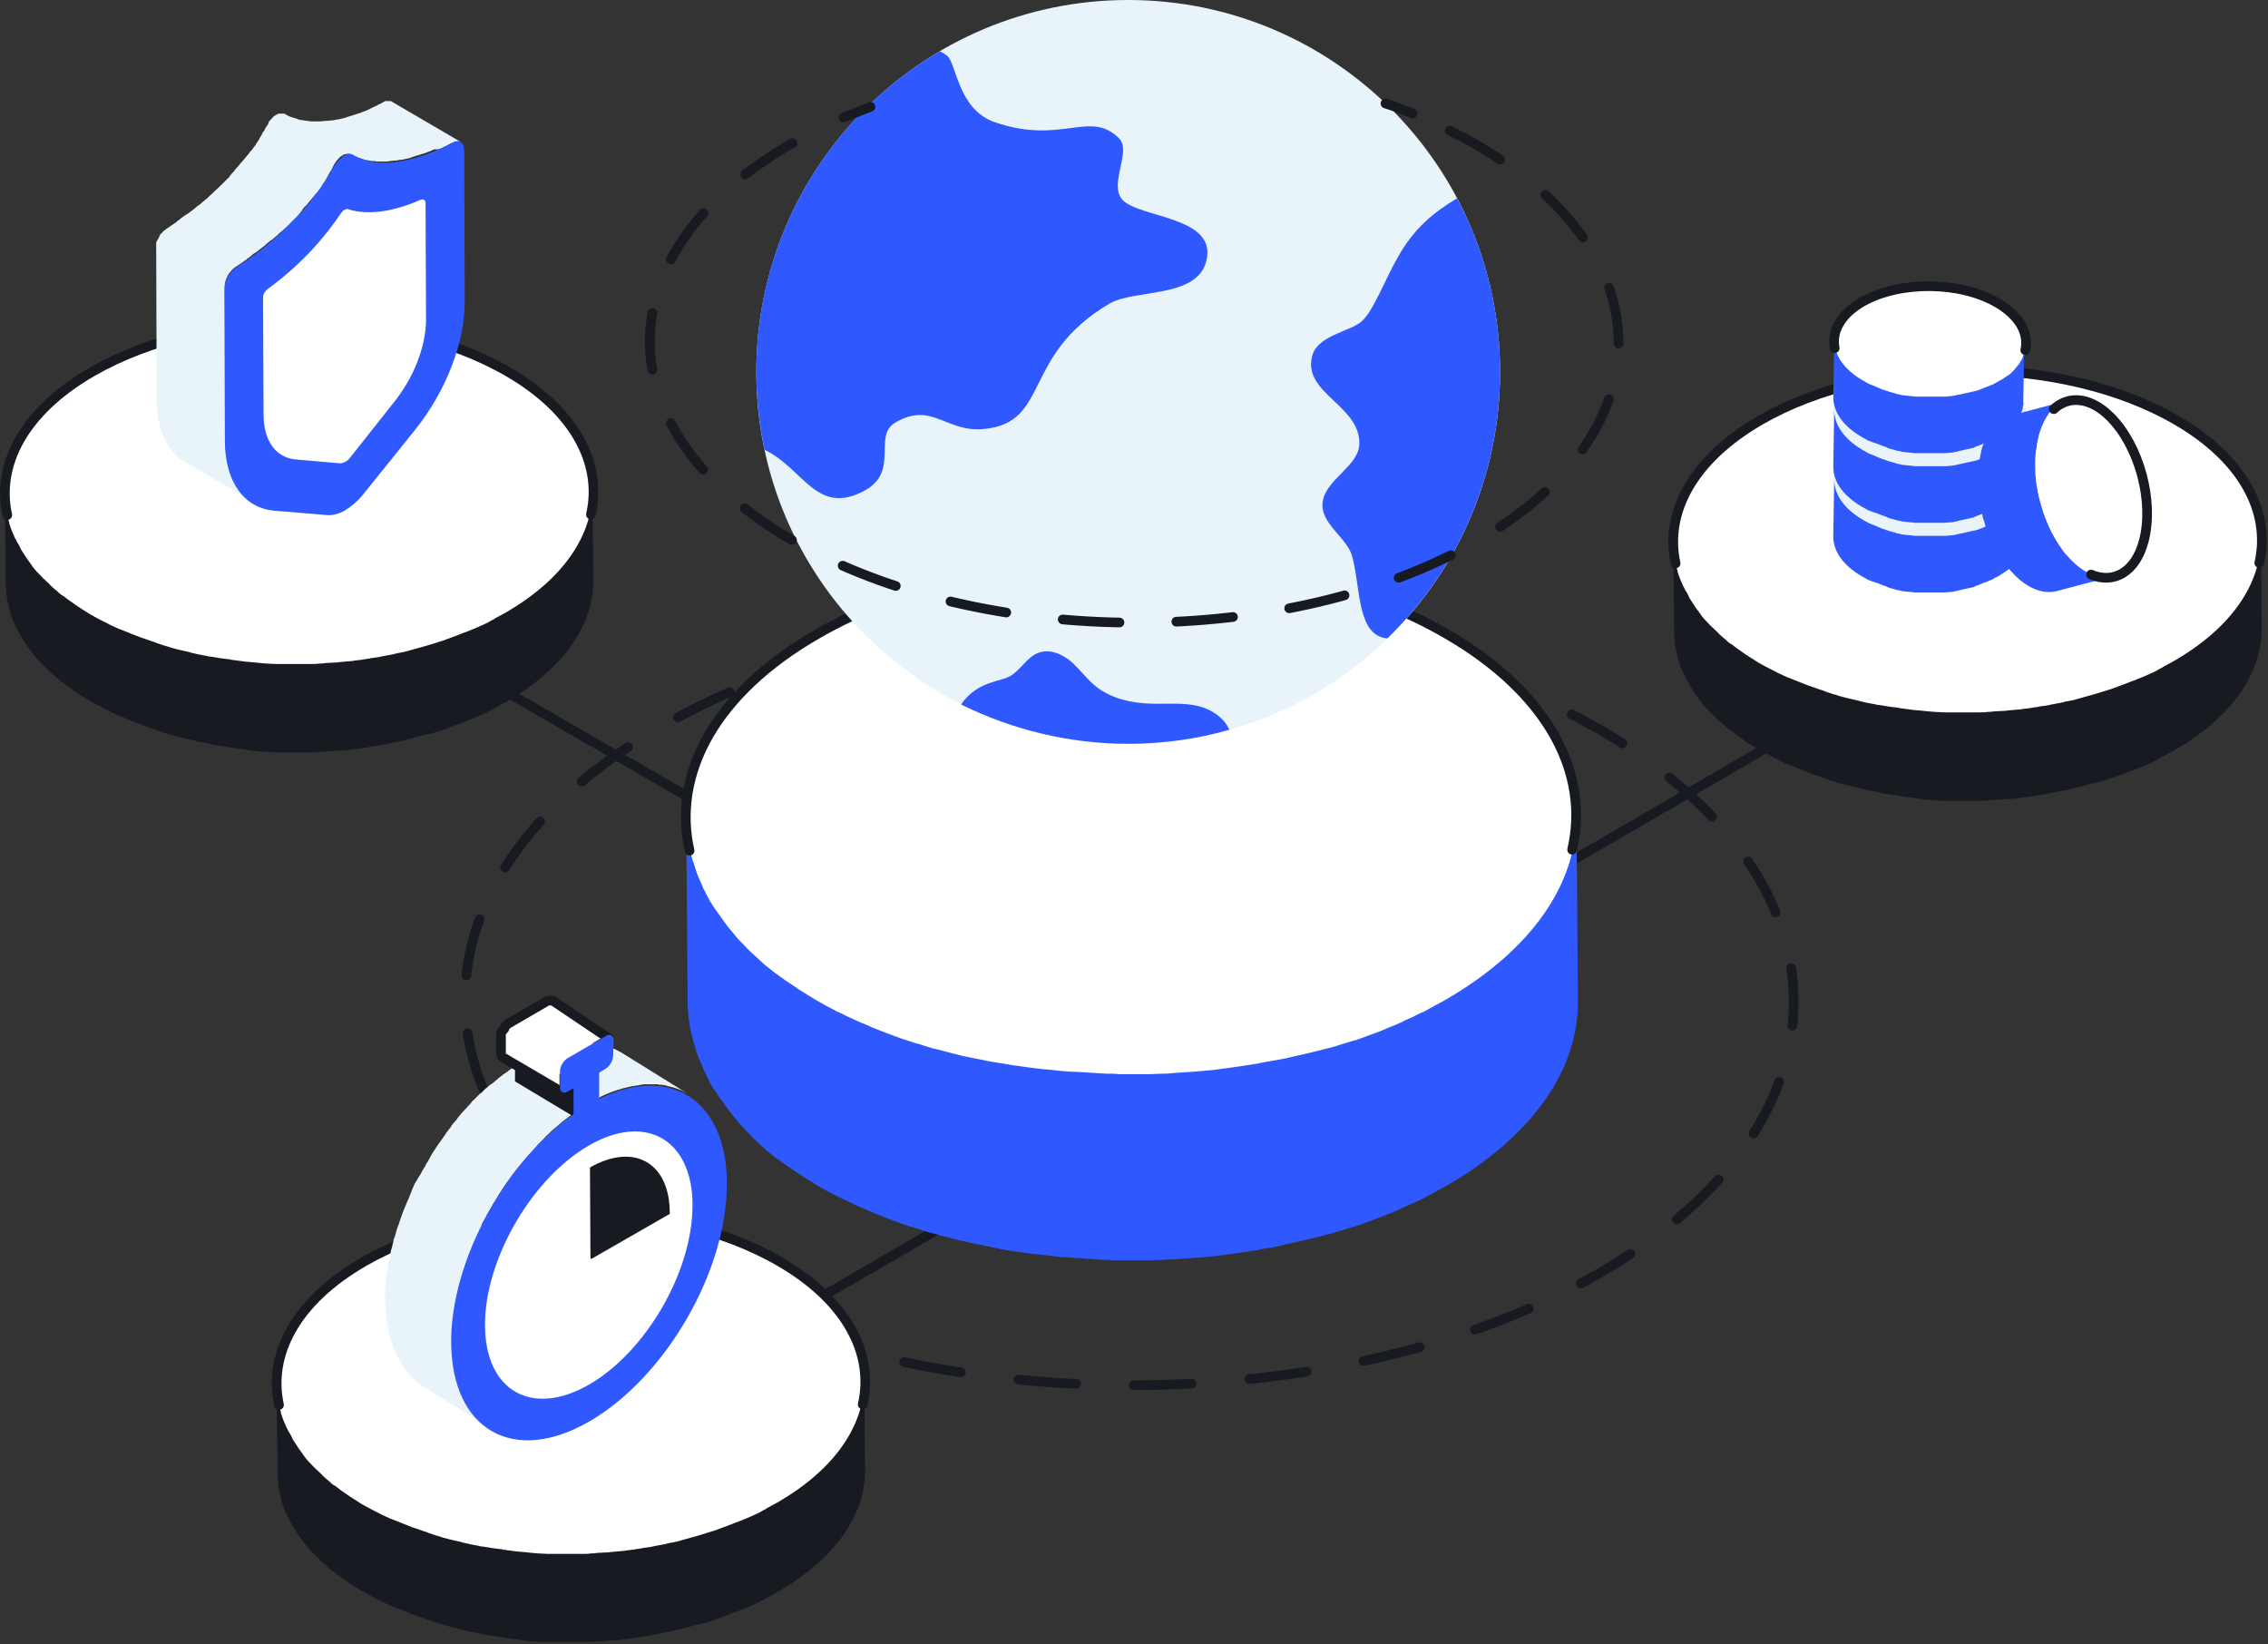 <svg width="469" height="340" viewBox="0 0 469 340" fill="none" xmlns="http://www.w3.org/2000/svg">
<rect x="0" y="0" width="469" height="340" fill="#333333" stroke="none"/>
<g clip-path="url(#clip0)">
<path d="M19 93.6L279.9 244.2" stroke="#171A21" stroke-width="2" stroke-miterlimit="10" stroke-linecap="round" stroke-linejoin="round"/>
<path d="M95.8 311.2L436.9 113" stroke="#171A21" stroke-width="2" stroke-miterlimit="10" stroke-linecap="round" stroke-linejoin="round"/>
<path d="M330.3 150.6C328.6 149.6 326.8 148.6 325 147.7" stroke="#171A21" stroke-width="2" stroke-linecap="round" stroke-linejoin="round"/>
<path d="M314.3 142.6C260.4 119.8 184.5 122.4 136.1 150.6C82.6 181.7 82.9 232.1 136.7 263.1C190.5 294.2 277.5 294.2 331 263.1C380.9 234.1 384 188.3 340.4 157.1" stroke="#171A21" stroke-width="2" stroke-linecap="round" stroke-linejoin="round" stroke-dasharray="11.96 11.96"/>
<path d="M335.5 153.7C333.8 152.6 332.1 151.6 330.4 150.6" stroke="#171A21" stroke-width="2" stroke-linecap="round" stroke-linejoin="round"/>
<path d="M467.2 116.4C469.6 105.9 463.9 94.9 450.1 86.9C426.4 73.1 387.9 73.1 364 86.9C350 95 344.2 106 346.5 116.5C346.5 116.5 346.2 157.8 406.9 157.8C467.6 157.8 467.2 116.4 467.2 116.4Z" fill="white"/>
<path d="M346 113.1C346 113.4 346 113.7 346.1 114C346.1 114.3 346.2 114.5 346.2 114.8C346.2 115.1 346.3 115.4 346.3 115.7C346.3 116 346.4 116.2 346.5 116.5C346.6 116.8 346.6 117.1 346.7 117.4C346.8 117.7 346.9 117.9 346.9 118.2C347 118.5 347.1 118.8 347.2 119.1C347.3 119.4 347.4 119.6 347.5 119.9C347.6 120.2 347.8 120.5 347.9 120.8C348 121.1 348.1 121.3 348.3 121.6C348.4 121.9 348.6 122.2 348.8 122.5C349 122.8 349.1 123.1 349.3 123.5C349.3 123.6 349.4 123.7 349.4 123.7C349.7 124.2 350 124.6 350.3 125.1C350.4 125.2 350.4 125.3 350.5 125.4C350.8 125.9 351.2 126.3 351.5 126.8C351.6 126.9 351.6 127 351.7 127.1C352 127.5 352.3 127.9 352.7 128.3C352.8 128.4 352.9 128.5 353 128.6C353.4 129 353.8 129.5 354.3 129.9C354.4 130 354.5 130.1 354.5 130.1C354.8 130.4 355.2 130.7 355.5 131.1C355.8 131.4 356.1 131.6 356.4 131.9C356.7 132.1 357 132.4 357.2 132.6C357.5 132.9 357.8 133.1 358.2 133.3C358.5 133.5 358.8 133.8 359.1 134C359.4 134.2 359.8 134.5 360.1 134.7C360.4 134.9 360.7 135.1 361.1 135.4C361.5 135.6 361.8 135.9 362.2 136.1C362.7 136.4 363.1 136.7 363.6 137C364.5 137.5 365.4 138 366.4 138.5C366.7 138.6 367 138.8 367.2 138.9C367.9 139.3 368.7 139.6 369.5 140C369.8 140.1 370 140.2 370.3 140.3C371.3 140.7 372.3 141.1 373.3 141.5C373.5 141.6 373.7 141.6 373.8 141.7C374.7 142 375.6 142.3 376.4 142.6C376.8 142.7 377.1 142.8 377.5 143C378 143.2 378.5 143.3 379 143.5C379.4 143.6 379.8 143.7 380.3 143.9C380.8 144 381.3 144.2 381.8 144.3C382.2 144.4 382.6 144.5 383.1 144.6C383.6 144.7 384.1 144.8 384.7 145C385.1 145.1 385.6 145.2 386 145.3C386.5 145.4 387.1 145.5 387.6 145.6C388 145.7 388.4 145.8 388.8 145.8C389.9 146 391.1 146.2 392.2 146.3C392.4 146.3 392.5 146.3 392.7 146.4C393.7 146.5 394.7 146.7 395.7 146.8C396.1 146.8 396.5 146.9 396.9 146.9C397.6 147 398.2 147 398.9 147.1C399.3 147.1 399.7 147.2 400.1 147.2C400.8 147.2 401.5 147.3 402.1 147.3C402.5 147.3 402.9 147.3 403.3 147.3C403.9 147.3 404.5 147.3 405.1 147.3C405.5 147.3 405.9 147.3 406.3 147.3C406.9 147.3 407.6 147.3 408.2 147.3C408.6 147.3 408.9 147.3 409.3 147.3C409.9 147.3 410.5 147.3 411 147.2C411.4 147.2 411.8 147.2 412.2 147.1C412.8 147.1 413.5 147 414.1 147C414.5 147 414.8 147 415.2 146.9C416 146.8 416.7 146.8 417.5 146.7C417.7 146.7 418 146.7 418.2 146.6C419.2 146.5 420.1 146.4 421.1 146.2C421.3 146.2 421.4 146.2 421.6 146.1C422.4 146 423.3 145.9 424.1 145.7C424.4 145.6 424.8 145.6 425.1 145.5C425.7 145.4 426.4 145.3 427 145.1C427.3 145 427.7 145 428 144.9C428.7 144.8 429.4 144.6 430 144.4C430.4 144.3 430.8 144.2 431.1 144.1C431.7 143.9 432.3 143.8 432.9 143.6C433.2 143.5 433.6 143.4 433.9 143.3C434.9 143 435.8 142.7 436.8 142.4C437 142.3 437.1 142.3 437.3 142.2C438.4 141.8 439.5 141.4 440.5 141C440.9 140.8 441.4 140.7 441.8 140.5C442.1 140.4 442.5 140.2 442.8 140.1C443.3 139.9 443.7 139.7 444.2 139.5C444.5 139.4 444.8 139.2 445.1 139.1C445.6 138.9 446.1 138.6 446.6 138.3C446.8 138.2 447.1 138.1 447.3 137.9C448 137.5 448.8 137.1 449.5 136.7C461.5 129.8 467.5 120.7 467.5 111.6L467.7 130C467.7 139.1 461.7 148.2 449.7 155.1C449 155.5 448.2 155.9 447.5 156.3C447.3 156.4 447 156.5 446.8 156.7C446.3 157 445.8 157.2 445.3 157.5C445 157.6 444.7 157.8 444.4 157.9C443.9 158.1 443.5 158.3 443 158.5C442.7 158.6 442.3 158.8 442 158.9C441.7 159 441.4 159.2 441 159.3C440.9 159.3 440.8 159.4 440.7 159.4C439.6 159.8 438.6 160.2 437.5 160.6C437.3 160.7 437.2 160.7 437 160.8C436.1 161.1 435.1 161.4 434.1 161.7C433.9 161.7 433.8 161.8 433.6 161.8C433.4 161.9 433.2 161.9 433 161.9C432.4 162.1 431.8 162.2 431.2 162.4C430.8 162.5 430.4 162.6 430.1 162.7C429.4 162.9 428.7 163 428.1 163.2C427.8 163.3 427.6 163.3 427.3 163.4C427.2 163.4 427.2 163.4 427.1 163.4C426.5 163.5 425.8 163.6 425.2 163.8C424.9 163.9 424.5 163.9 424.2 164C423.4 164.1 422.5 164.3 421.7 164.4C421.6 164.4 421.4 164.4 421.3 164.5C420.3 164.6 419.4 164.8 418.4 164.9C418.2 164.9 417.9 164.9 417.7 165C417 165.1 416.2 165.2 415.4 165.2C415.4 165.2 415.4 165.2 415.3 165.2C415 165.2 414.6 165.2 414.3 165.3C413.7 165.3 413 165.4 412.4 165.4C412 165.4 411.6 165.4 411.2 165.5C410.6 165.5 410 165.6 409.5 165.6H409.4C409.1 165.6 408.7 165.6 408.4 165.6C407.8 165.6 407.1 165.6 406.5 165.6C406.1 165.6 405.7 165.6 405.3 165.6C404.7 165.6 404.1 165.6 403.5 165.6C403.4 165.6 403.3 165.6 403.2 165.6C402.9 165.6 402.7 165.6 402.4 165.6C401.7 165.6 401 165.5 400.4 165.5C400 165.5 399.6 165.4 399.2 165.4C398.5 165.4 397.9 165.3 397.2 165.2C397 165.2 396.7 165.2 396.5 165.1C396.3 165.1 396.2 165.1 396 165C395 164.9 394 164.8 393 164.6C392.8 164.6 392.7 164.6 392.5 164.5C391.3 164.3 390.2 164.2 389.1 164C389 164 388.9 164 388.8 163.9C388.5 163.8 388.2 163.8 387.9 163.7C387.4 163.6 386.8 163.5 386.3 163.4C385.9 163.3 385.4 163.2 385 163.1C384.5 163 384 162.9 383.4 162.7C383 162.6 382.5 162.5 382.1 162.4C381.6 162.3 381.1 162.1 380.6 162C380.2 161.9 379.8 161.8 379.3 161.6C378.8 161.5 378.3 161.3 377.8 161.1C377.6 161 377.4 161 377.2 160.9C377 160.9 376.9 160.8 376.7 160.7C375.8 160.4 374.9 160.1 374.1 159.8C373.9 159.7 373.7 159.7 373.6 159.6C372.6 159.2 371.6 158.8 370.6 158.4C370.3 158.3 370.1 158.2 369.8 158.1C369 157.8 368.3 157.4 367.5 157C367.2 156.9 366.9 156.7 366.7 156.6C365.7 156.1 364.8 155.6 363.9 155.1C363.6 155 363.4 154.8 363.2 154.7C363 154.6 362.8 154.4 362.5 154.3C362.1 154.1 361.8 153.8 361.4 153.6C361.1 153.4 360.7 153.2 360.4 152.9C360.1 152.7 359.7 152.4 359.4 152.2C359.1 152 358.8 151.8 358.5 151.5C358.2 151.3 357.9 151 357.5 150.8C357.2 150.6 356.9 150.3 356.7 150.1C356.4 149.8 356.1 149.6 355.8 149.3C355.7 149.2 355.6 149.1 355.4 149C355.2 148.8 354.9 148.6 354.7 148.3C354.6 148.2 354.5 148.1 354.5 148.1C354.1 147.7 353.6 147.2 353.2 146.8C353.1 146.7 353 146.6 352.9 146.5C352.6 146.1 352.2 145.7 351.9 145.3C351.8 145.2 351.8 145.1 351.7 145L351.6 144.9C351.3 144.5 351 144.1 350.7 143.7C350.6 143.6 350.6 143.5 350.5 143.4C350.2 142.9 349.9 142.5 349.6 142C349.6 141.9 349.5 141.8 349.5 141.8C349.4 141.6 349.3 141.5 349.2 141.3C349.1 141.2 349.1 141 349 140.9C348.8 140.6 348.7 140.3 348.5 140C348.4 139.7 348.3 139.5 348.1 139.2C348 138.9 347.8 138.6 347.7 138.3C347.6 138.2 347.6 138 347.5 137.9C347.5 137.8 347.4 137.7 347.4 137.5C347.3 137.2 347.2 136.9 347.1 136.6C347 136.3 346.9 136.1 346.9 135.8C346.8 135.5 346.8 135.2 346.7 134.9C346.7 134.7 346.6 134.6 346.6 134.4C346.6 134.3 346.6 134.2 346.5 134.1C346.4 133.8 346.4 133.5 346.4 133.2C346.4 132.9 346.3 132.7 346.3 132.4C346.3 132.1 346.3 131.8 346.2 131.5C346.2 131.3 346.2 131.1 346.2 131C346.2 130.8 346.2 130.6 346.2 130.5L346 112C346 112.4 346 112.7 346 113.1Z" fill="#171A21"/>
<path d="M467.2 116.4C469.6 105.9 463.9 94.9 450.1 86.9C426.4 73.1 387.9 73.1 364 86.9C350 95 344.2 106 346.5 116.5" stroke="#171A21" stroke-width="2" stroke-miterlimit="10" stroke-linecap="round" stroke-linejoin="round"/>
<path d="M122.2 106.4C124.6 95.9 118.9 84.9 105.1 76.9C81.4 63.1 42.9 63.1 19 76.9C5 85 -0.8 96 1.5 106.5C1.5 106.5 1.2 147.8 61.9 147.8C122.6 147.8 122.2 106.4 122.2 106.4Z" fill="white"/>
<path d="M1 103.1C1 103.4 1 103.7 1.1 104C1.1 104.3 1.2 104.5 1.2 104.8C1.2 105.1 1.3 105.4 1.3 105.7C1.3 106 1.4 106.2 1.5 106.5C1.6 106.8 1.6 107.1 1.7 107.4C1.8 107.7 1.9 107.9 1.9 108.2C2 108.5 2.1 108.8 2.2 109.1C2.3 109.4 2.4 109.6 2.5 109.9C2.6 110.2 2.8 110.5 2.9 110.8C3 111.1 3.1 111.3 3.3 111.6C3.4 111.9 3.6 112.2 3.8 112.5C4 112.8 4.1 113.1 4.3 113.5C4.3 113.6 4.4 113.7 4.4 113.7C4.7 114.2 5 114.6 5.3 115.1C5.4 115.2 5.4 115.3 5.5 115.4C5.8 115.9 6.2 116.3 6.5 116.8C6.6 116.9 6.6 117 6.7 117.1C7 117.5 7.3 117.9 7.7 118.3C7.8 118.4 7.9 118.5 8 118.6C8.4 119 8.8 119.5 9.3 119.9C9.4 120 9.5 120.1 9.5 120.1C9.8 120.4 10.2 120.7 10.5 121.1C10.8 121.4 11.1 121.6 11.4 121.9C11.7 122.1 12 122.4 12.2 122.6C12.5 122.9 12.8 123.1 13.2 123.3C13.5 123.5 13.8 123.8 14.1 124C14.4 124.2 14.8 124.5 15.1 124.7C15.4 124.9 15.7 125.1 16.1 125.4C16.5 125.6 16.8 125.9 17.2 126.1C17.7 126.4 18.1 126.7 18.6 127C19.5 127.5 20.4 128 21.4 128.5C21.7 128.6 22 128.8 22.2 128.9C22.9 129.3 23.7 129.6 24.5 130C24.8 130.1 25 130.2 25.3 130.3C26.3 130.7 27.3 131.1 28.3 131.5C28.5 131.6 28.7 131.6 28.8 131.7C29.7 132 30.6 132.3 31.4 132.6C31.8 132.7 32.1 132.8 32.5 133C33 133.2 33.5 133.3 34 133.5C34.4 133.6 34.8 133.7 35.3 133.9C35.8 134 36.3 134.2 36.8 134.3C37.2 134.4 37.6 134.5 38.1 134.6C38.6 134.7 39.1 134.8 39.7 135C40.1 135.1 40.6 135.2 41 135.3C41.5 135.4 42.1 135.5 42.6 135.6C43 135.7 43.4 135.8 43.8 135.8C44.9 136 46.1 136.2 47.2 136.3C47.4 136.3 47.5 136.3 47.7 136.4C48.7 136.5 49.7 136.7 50.7 136.8C51.1 136.8 51.5 136.9 51.9 136.9C52.6 137 53.2 137 53.9 137.1C54.3 137.1 54.7 137.2 55.1 137.2C55.8 137.2 56.5 137.3 57.1 137.3C57.5 137.3 57.9 137.3 58.3 137.3C58.9 137.3 59.5 137.3 60.1 137.3C60.5 137.3 60.9 137.3 61.3 137.3C61.9 137.3 62.6 137.3 63.2 137.3C63.6 137.3 63.9 137.3 64.3 137.3C64.9 137.3 65.5 137.3 66 137.2C66.4 137.2 66.8 137.2 67.2 137.1C67.8 137.1 68.5 137 69.1 137C69.5 137 69.8 137 70.2 136.9C71 136.8 71.7 136.8 72.5 136.7C72.7 136.7 73 136.7 73.2 136.6C74.2 136.5 75.1 136.4 76.1 136.2C76.3 136.2 76.4 136.2 76.6 136.1C77.4 136 78.3 135.9 79.1 135.7C79.4 135.6 79.8 135.6 80.1 135.5C80.7 135.4 81.4 135.3 82 135.1C82.3 135 82.7 135 83 134.9C83.7 134.8 84.4 134.6 85 134.4C85.4 134.3 85.8 134.2 86.1 134.1C86.7 133.9 87.3 133.8 87.9 133.6C88.2 133.5 88.6 133.4 88.9 133.3C89.9 133 90.8 132.7 91.8 132.4C92 132.3 92.1 132.3 92.3 132.2C93.4 131.8 94.5 131.4 95.5 131C95.9 130.8 96.4 130.7 96.8 130.5C97.1 130.4 97.5 130.2 97.8 130.1C98.3 129.9 98.7 129.7 99.2 129.5C99.5 129.4 99.8 129.2 100.1 129.1C100.6 128.9 101.1 128.6 101.6 128.3C101.8 128.2 102.1 128.1 102.3 127.9C103 127.5 103.8 127.1 104.5 126.7C116.5 119.8 122.5 110.7 122.5 101.6L122.7 120C122.7 129.1 116.7 138.2 104.7 145.1C104 145.5 103.2 145.9 102.5 146.3C102.3 146.4 102 146.5 101.8 146.7C101.3 147 100.8 147.2 100.3 147.5C100 147.6 99.7 147.8 99.4 147.9C98.9 148.1 98.5 148.3 98 148.5C97.7 148.6 97.3 148.8 97 148.9C96.7 149 96.4 149.2 96 149.3C95.9 149.3 95.8 149.4 95.7 149.4C94.6 149.8 93.6 150.2 92.5 150.6C92.3 150.7 92.2 150.7 92 150.8C91.1 151.1 90.1 151.4 89.1 151.7C88.9 151.7 88.8 151.8 88.6 151.8C88.4 151.9 88.2 151.9 88 151.9C87.4 152.1 86.8 152.2 86.2 152.4C85.8 152.5 85.4 152.6 85.1 152.7C84.4 152.9 83.7 153 83.1 153.2C82.8 153.3 82.6 153.3 82.3 153.4C82.2 153.4 82.2 153.4 82.1 153.4C81.5 153.5 80.8 153.6 80.2 153.8C79.9 153.9 79.5 153.9 79.2 154C78.4 154.1 77.5 154.3 76.7 154.4C76.6 154.4 76.4 154.4 76.3 154.5C75.3 154.6 74.4 154.8 73.4 154.9C73.2 154.9 72.9 154.9 72.7 155C72 155.1 71.2 155.2 70.4 155.2C70.4 155.2 70.4 155.2 70.3 155.2C70 155.2 69.6 155.2 69.3 155.3C68.7 155.3 68 155.4 67.4 155.4C67 155.4 66.6 155.4 66.2 155.5C65.6 155.5 65 155.6 64.5 155.6H64.4C64.1 155.6 63.7 155.6 63.4 155.6C62.8 155.6 62.1 155.6 61.5 155.6C61.1 155.6 60.7 155.6 60.3 155.6C59.7 155.6 59.1 155.6 58.5 155.6C58.4 155.6 58.3 155.6 58.2 155.6C57.9 155.6 57.7 155.6 57.4 155.6C56.7 155.6 56 155.5 55.4 155.5C55 155.5 54.6 155.4 54.2 155.4C53.5 155.4 52.9 155.3 52.2 155.2C52 155.2 51.7 155.2 51.5 155.1C51.3 155.1 51.2 155.1 51 155C50 154.9 49 154.8 48 154.6C47.8 154.6 47.7 154.6 47.5 154.5C46.3 154.3 45.2 154.2 44.1 154C44 154 43.9 154 43.8 153.9C43.5 153.8 43.2 153.8 42.9 153.7C42.4 153.6 41.8 153.5 41.3 153.4C40.9 153.3 40.4 153.2 40 153.1C39.5 153 39 152.9 38.4 152.7C38 152.6 37.5 152.5 37.1 152.4C36.6 152.3 36.1 152.1 35.6 152C35.2 151.9 34.8 151.8 34.3 151.6C33.8 151.5 33.3 151.3 32.8 151.1C32.6 151 32.4 151 32.2 150.9C32 150.9 31.9 150.8 31.7 150.7C30.8 150.4 29.9 150.1 29.1 149.8C28.9 149.7 28.7 149.7 28.6 149.6C27.6 149.2 26.6 148.8 25.6 148.4C25.3 148.3 25.1 148.2 24.8 148.1C24 147.8 23.3 147.4 22.5 147C22.2 146.9 21.9 146.7 21.7 146.6C20.7 146.1 19.8 145.6 18.9 145.1C18.6 145 18.4 144.8 18.2 144.7C18 144.6 17.8 144.4 17.5 144.3C17.1 144.1 16.8 143.8 16.4 143.6C16.1 143.4 15.7 143.2 15.4 142.9C15.1 142.7 14.7 142.4 14.4 142.2C14.1 142 13.8 141.8 13.5 141.5C13.2 141.3 12.9 141 12.5 140.8C12.2 140.6 11.9 140.3 11.7 140.1C11.4 139.8 11.1 139.6 10.8 139.3C10.7 139.2 10.6 139.1 10.4 139C10.2 138.8 9.9 138.6 9.7 138.3C9.6 138.2 9.5 138.1 9.5 138.1C9.1 137.7 8.6 137.2 8.2 136.8C8.1 136.7 8 136.6 7.9 136.5C7.6 136.1 7.2 135.7 6.9 135.3C6.8 135.2 6.8 135.1 6.7 135L6.6 134.9C6.3 134.5 6 134.1 5.7 133.7C5.6 133.6 5.6 133.5 5.5 133.4C5.2 132.9 4.9 132.5 4.6 132C4.6 131.9 4.5 131.8 4.5 131.8C4.4 131.6 4.3 131.5 4.2 131.3C4.1 131.2 4 131 4 130.9C3.8 130.6 3.7 130.3 3.5 130C3.4 129.7 3.3 129.5 3.1 129.2C3 128.9 2.8 128.6 2.7 128.3C2.6 128.2 2.6 128 2.5 127.9C2.5 127.8 2.4 127.7 2.4 127.5C2.3 127.2 2.2 126.9 2.1 126.6C2 126.3 1.9 126.1 1.9 125.8C1.8 125.5 1.8 125.2 1.7 124.9C1.7 124.7 1.6 124.6 1.6 124.4C1.6 124.3 1.6 124.2 1.5 124.1C1.4 123.8 1.4 123.5 1.4 123.2C1.4 122.9 1.3 122.7 1.3 122.4C1.3 122.1 1.3 121.8 1.2 121.5C1.2 121.3 1.2 121.1 1.2 121C1.2 120.8 1.2 120.6 1.2 120.5L1 102C1 102.4 1 102.8 1 103.1Z" fill="#171A21"/>
<path d="M122.2 106.4C124.6 95.9 118.9 84.9 105.1 76.9C81.4 63.1 42.9 63.1 19 76.9C5 85 -0.8 96 1.5 106.5" stroke="#171A21" stroke-width="2" stroke-miterlimit="10" stroke-linecap="round" stroke-linejoin="round"/>
<path d="M178.4 290.4C180.8 279.9 175.1 268.9 161.3 260.9C137.6 247.1 99.1 247.1 75.2 260.9C61.2 269 55.4 280 57.7 290.5C57.7 290.5 57.4 331.8 118.1 331.8C178.8 331.8 178.4 290.4 178.4 290.4Z" fill="white"/>
<path d="M57.2 287.1C57.2 287.4 57.2 287.7 57.3 288C57.3 288.3 57.4 288.5 57.4 288.8C57.4 289.1 57.5 289.4 57.5 289.7C57.5 290 57.6 290.2 57.7 290.5C57.8 290.8 57.8 291.1 57.9 291.4C58 291.7 58.1 291.9 58.1 292.2C58.2 292.5 58.3 292.8 58.4 293.1C58.5 293.4 58.6 293.6 58.7 293.9C58.8 294.2 59 294.5 59.1 294.8C59.2 295.1 59.3 295.3 59.5 295.6C59.6 295.9 59.8 296.2 60 296.5C60.2 296.8 60.3 297.1 60.5 297.5C60.5 297.6 60.6 297.7 60.6 297.7C60.9 298.2 61.2 298.6 61.5 299.1C61.6 299.2 61.6 299.3 61.7 299.4C62 299.9 62.4 300.3 62.7 300.8C62.8 300.9 62.8 301 62.9 301.1C63.2 301.5 63.5 301.9 63.9 302.3C64 302.4 64.1 302.5 64.2 302.6C64.6 303 65 303.5 65.5 303.9C65.6 304 65.7 304.1 65.7 304.1C66 304.4 66.4 304.7 66.7 305.1C67 305.4 67.3 305.6 67.6 305.9C67.9 306.1 68.2 306.4 68.4 306.6C68.7 306.9 69 307.1 69.4 307.3C69.7 307.5 70 307.8 70.3 308C70.6 308.2 71 308.5 71.3 308.7C71.6 308.9 71.9 309.1 72.3 309.4C72.7 309.6 73 309.9 73.4 310.1C73.9 310.4 74.3 310.7 74.8 311C75.7 311.5 76.6 312 77.6 312.5C77.9 312.6 78.2 312.8 78.4 312.9C79.1 313.3 79.9 313.6 80.7 314C81 314.1 81.2 314.2 81.5 314.3C82.5 314.7 83.5 315.1 84.5 315.5C84.7 315.6 84.9 315.6 85 315.7C85.9 316 86.8 316.3 87.6 316.6C88 316.7 88.3 316.8 88.7 317C89.2 317.2 89.7 317.3 90.2 317.5C90.6 317.6 91 317.7 91.5 317.9C92 318 92.5 318.2 93 318.3C93.4 318.4 93.8 318.5 94.3 318.6C94.8 318.7 95.3 318.8 95.9 319C96.3 319.1 96.8 319.2 97.2 319.3C97.7 319.4 98.3 319.5 98.8 319.6C99.2 319.7 99.6 319.8 100 319.8C101.1 320 102.3 320.2 103.4 320.3C103.6 320.3 103.7 320.3 103.9 320.4C104.9 320.5 105.9 320.7 106.9 320.8C107.3 320.8 107.7 320.9 108.1 320.9C108.8 321 109.4 321 110.1 321.1C110.5 321.1 110.9 321.2 111.3 321.2C112 321.2 112.7 321.3 113.3 321.3C113.7 321.3 114.1 321.3 114.5 321.3C115.1 321.3 115.7 321.3 116.3 321.3C116.7 321.3 117.1 321.3 117.5 321.3C118.1 321.3 118.8 321.3 119.4 321.3C119.8 321.3 120.1 321.3 120.5 321.3C121.1 321.3 121.7 321.3 122.2 321.2C122.6 321.2 123 321.2 123.4 321.1C124 321.1 124.7 321 125.3 321C125.7 321 126 321 126.4 320.9C127.2 320.8 127.9 320.8 128.7 320.7C128.9 320.7 129.2 320.7 129.4 320.6C130.4 320.5 131.3 320.4 132.3 320.2C132.5 320.2 132.6 320.2 132.8 320.1C133.6 320 134.5 319.9 135.3 319.7C135.6 319.6 136 319.6 136.3 319.5C136.9 319.4 137.6 319.3 138.2 319.1C138.5 319 138.9 319 139.2 318.9C139.9 318.8 140.6 318.6 141.2 318.4C141.6 318.3 142 318.2 142.3 318.1C142.9 317.9 143.5 317.8 144.1 317.6C144.4 317.5 144.8 317.4 145.1 317.3C146.1 317 147 316.7 148 316.4C148.2 316.3 148.3 316.3 148.5 316.2C149.6 315.8 150.7 315.4 151.7 315C152.1 314.8 152.6 314.7 153 314.5C153.3 314.4 153.7 314.2 154 314.1C154.5 313.9 154.9 313.7 155.4 313.5C155.7 313.4 156 313.2 156.3 313.1C156.8 312.9 157.3 312.6 157.8 312.3C158 312.2 158.3 312.1 158.5 311.9C159.2 311.5 160 311.1 160.7 310.7C172.7 303.8 178.7 294.7 178.7 285.6L178.9 304C178.9 313.1 172.9 322.2 160.9 329.1C160.2 329.5 159.4 329.9 158.7 330.3C158.5 330.4 158.2 330.5 158 330.7C157.5 331 157 331.2 156.5 331.5C156.2 331.6 155.9 331.8 155.6 331.9C155.1 332.1 154.7 332.3 154.2 332.5C153.9 332.6 153.5 332.8 153.2 332.9C152.9 333 152.6 333.2 152.2 333.3C152.1 333.3 152 333.4 151.9 333.4C150.8 333.8 149.8 334.2 148.7 334.6C148.5 334.7 148.4 334.7 148.2 334.8C147.3 335.1 146.3 335.4 145.3 335.7C145.1 335.7 145 335.8 144.8 335.8C144.6 335.9 144.4 335.9 144.2 335.9C143.6 336.1 143 336.2 142.4 336.4C142 336.5 141.6 336.6 141.3 336.7C140.6 336.9 139.9 337 139.3 337.2C139 337.3 138.8 337.3 138.5 337.4C138.4 337.4 138.4 337.4 138.3 337.4C137.7 337.5 137 337.6 136.4 337.8C136.1 337.9 135.7 337.9 135.4 338C134.6 338.1 133.7 338.3 132.9 338.4C132.8 338.4 132.6 338.4 132.5 338.5C131.5 338.6 130.6 338.8 129.6 338.9C129.4 338.9 129.1 338.9 128.9 339C128.2 339.1 127.4 339.2 126.6 339.2C126.6 339.2 126.6 339.2 126.5 339.2C126.2 339.2 125.8 339.2 125.5 339.3C124.9 339.3 124.2 339.4 123.6 339.4C123.2 339.4 122.8 339.4 122.4 339.5C121.8 339.5 121.2 339.6 120.7 339.6H120.6C120.3 339.6 119.9 339.6 119.6 339.6C119 339.6 118.3 339.6 117.7 339.6C117.3 339.6 116.9 339.6 116.5 339.6C115.9 339.6 115.3 339.6 114.7 339.6C114.6 339.6 114.5 339.6 114.4 339.6C114.1 339.6 113.9 339.6 113.6 339.6C112.9 339.6 112.2 339.5 111.6 339.5C111.2 339.5 110.8 339.4 110.4 339.4C109.7 339.4 109.1 339.3 108.4 339.2C108.2 339.2 107.9 339.2 107.7 339.1C107.5 339.1 107.4 339.1 107.2 339C106.2 338.9 105.2 338.8 104.2 338.6C104 338.6 103.9 338.6 103.7 338.5C102.5 338.3 101.4 338.2 100.3 338C100.2 338 100.1 338 100 337.9C99.7 337.8 99.4 337.8 99.1 337.7C98.6 337.6 98 337.5 97.5 337.4C97.1 337.3 96.6 337.2 96.2 337.1C95.7 337 95.2 336.9 94.6 336.7C94.2 336.6 93.7 336.5 93.3 336.4C92.8 336.3 92.3 336.1 91.8 336C91.4 335.9 91 335.8 90.5 335.6C90 335.5 89.5 335.3 89 335.1C88.8 335 88.6 335 88.4 334.9C88.2 334.9 88.1 334.8 87.9 334.7C87 334.4 86.1 334.1 85.3 333.8C85.1 333.7 84.9 333.7 84.8 333.6C83.8 333.2 82.8 332.8 81.8 332.4C81.5 332.3 81.3 332.2 81 332.1C80.2 331.8 79.5 331.4 78.7 331C78.4 330.9 78.1 330.7 77.9 330.6C76.9 330.1 76 329.6 75.1 329.1C74.8 329 74.6 328.8 74.4 328.7C74.2 328.6 74 328.4 73.7 328.3C73.3 328.1 73 327.8 72.6 327.6C72.3 327.4 71.9 327.2 71.6 326.9C71.3 326.7 70.9 326.4 70.6 326.2C70.3 326 70 325.8 69.7 325.5C69.4 325.3 69.1 325 68.7 324.8C68.4 324.6 68.1 324.3 67.9 324.1C67.6 323.8 67.3 323.6 67 323.3C66.9 323.2 66.8 323.1 66.6 323C66.4 322.8 66.1 322.6 65.9 322.3C65.8 322.2 65.7 322.1 65.7 322.1C65.3 321.7 64.8 321.2 64.4 320.8C64.3 320.7 64.2 320.6 64.1 320.5C63.8 320.1 63.4 319.7 63.1 319.3C63 319.2 63 319.1 62.9 319L62.8 318.9C62.5 318.5 62.2 318.1 61.9 317.7C61.8 317.6 61.8 317.5 61.7 317.4C61.4 316.9 61.1 316.5 60.8 316C60.8 315.9 60.7 315.8 60.7 315.8C60.6 315.6 60.5 315.5 60.4 315.3C60.3 315.2 60.3 315 60.2 314.9C60 314.6 59.9 314.3 59.7 314C59.6 313.7 59.5 313.5 59.3 313.2C59.2 312.9 59 312.6 58.9 312.3C58.8 312.2 58.8 312 58.7 311.9C58.7 311.8 58.6 311.7 58.6 311.5C58.5 311.2 58.4 310.9 58.3 310.6C58.2 310.3 58.1 310.1 58.1 309.8C58 309.5 58 309.2 57.9 308.9C57.9 308.7 57.8 308.6 57.8 308.4C57.8 308.3 57.8 308.2 57.7 308.1C57.6 307.8 57.6 307.5 57.6 307.2C57.6 306.9 57.5 306.7 57.5 306.4C57.5 306.1 57.5 305.8 57.4 305.5C57.4 305.3 57.4 305.1 57.4 305C57.4 304.8 57.4 304.6 57.4 304.5L57.2 286C57.2 286.4 57.2 286.7 57.2 287.1Z" fill="#171A21"/>
<path d="M178.4 290.4C180.8 279.9 175.1 268.9 161.3 260.9C137.6 247.1 99.1 247.1 75.2 260.9C61.2 269 55.4 280 57.7 290.5" stroke="#171A21" stroke-width="2" stroke-miterlimit="10" stroke-linecap="round" stroke-linejoin="round"/>
<path d="M325.1 175.7C328.8 159.8 320.1 143.2 299.2 131.1C263.4 110.3 205.1 110.3 169 131.1C147.8 143.3 139 160 142.6 175.9C142.6 175.9 142.1 238.3 234 238.3C325.9 238.3 325.1 175.7 325.1 175.7Z" fill="white"/>
<path d="M141.9 170.6C141.9 171.1 142 171.5 142 172C142 172.4 142.1 172.8 142.2 173.2C142.3 173.7 142.3 174.1 142.4 174.6C142.5 175 142.6 175.4 142.7 175.8C142.8 176.2 142.9 176.7 143 177.1C143.1 177.5 143.2 177.9 143.4 178.3C143.5 178.7 143.7 179.2 143.8 179.6C143.9 180 144.1 180.4 144.2 180.8C144.4 181.3 144.6 181.7 144.8 182.2C145 182.6 145.2 183 145.3 183.4C145.5 183.9 145.8 184.3 146 184.8C146.3 185.3 146.5 185.8 146.8 186.3C146.9 186.4 146.9 186.5 147 186.6C147.4 187.3 147.9 188 148.4 188.7C148.5 188.8 148.6 189 148.7 189.1C149.2 189.8 149.7 190.5 150.2 191.2C150.3 191.3 150.4 191.5 150.5 191.6C151 192.2 151.5 192.8 152 193.4C152.1 193.6 152.3 193.7 152.4 193.9C153 194.6 153.7 195.2 154.3 195.9C154.4 196 154.5 196.1 154.7 196.3C155.2 196.8 155.7 197.3 156.3 197.8C156.7 198.2 157.2 198.6 157.6 199C158 199.4 158.4 199.7 158.9 200.1C159.4 200.5 159.9 200.9 160.3 201.2C160.8 201.5 161.2 201.9 161.7 202.2C162.2 202.6 162.7 202.9 163.3 203.3C163.8 203.6 164.3 204 164.8 204.3C165.3 204.7 165.9 205 166.5 205.4C167.2 205.8 167.9 206.3 168.6 206.7C170 207.5 171.4 208.3 172.8 209C173.2 209.2 173.6 209.4 174.1 209.6C175.2 210.2 176.4 210.7 177.5 211.2C177.9 211.4 178.3 211.6 178.7 211.7C180.2 212.4 181.7 213 183.3 213.6C183.6 213.7 183.9 213.8 184.1 213.9C185.4 214.4 186.8 214.9 188.1 215.3C188.7 215.5 189.2 215.7 189.8 215.8C190.5 216 191.3 216.3 192 216.5C192.6 216.7 193.3 216.9 193.9 217C194.7 217.2 195.4 217.4 196.2 217.6C196.8 217.8 197.5 217.9 198.1 218.1C198.9 218.3 199.7 218.5 200.4 218.6C201 218.7 201.7 218.9 202.4 219C203.2 219.2 204 219.3 204.8 219.5C205.4 219.6 206 219.7 206.7 219.8C208.4 220.1 210.2 220.4 211.9 220.6C212.1 220.6 212.4 220.7 212.6 220.7C214.1 220.9 215.7 221.1 217.2 221.2C217.8 221.3 218.4 221.3 219 221.4C220 221.5 221 221.6 222 221.6C222.6 221.6 223.2 221.7 223.9 221.7C224.9 221.8 226 221.8 227 221.9C227.6 221.9 228.2 222 228.7 222C229.6 222 230.5 222 231.4 222.1C232 222.1 232.7 222.1 233.3 222.1C234.3 222.1 235.2 222.1 236.2 222.1C236.8 222.1 237.3 222.1 237.9 222.1C238.8 222.1 239.7 222 240.5 222C241.1 222 241.7 222 242.3 221.9C243.3 221.8 244.2 221.8 245.2 221.7C245.7 221.7 246.3 221.6 246.8 221.6C247.9 221.5 249.1 221.4 250.2 221.3C250.5 221.3 250.9 221.2 251.2 221.2C252.7 221 254.1 220.8 255.6 220.6C255.8 220.6 256.1 220.5 256.3 220.5C257.6 220.3 258.8 220.1 260.1 219.9C260.6 219.8 261.1 219.7 261.6 219.6C262.6 219.4 263.5 219.3 264.5 219.1C265 219 265.5 218.9 266 218.8C267 218.6 268.1 218.3 269.1 218.1C269.7 218 270.2 217.8 270.8 217.7C271.7 217.5 272.7 217.2 273.6 217C274.1 216.9 274.7 216.7 275.2 216.6C276.7 216.2 278.1 215.7 279.5 215.3C279.8 215.2 280 215.1 280.3 215.1C281.9 214.5 283.6 213.9 285.2 213.3C285.9 213 286.5 212.8 287.1 212.5C287.6 212.3 288.1 212.1 288.6 211.9C289.3 211.6 290 211.3 290.7 210.9C291.2 210.7 291.6 210.5 292.1 210.3C292.9 209.9 293.6 209.5 294.4 209.2C294.8 209 295.2 208.8 295.5 208.6C296.6 208 297.7 207.4 298.8 206.8C317 196.3 326 182.6 326 168.8L326.3 207.2C326.3 220.9 317.3 234.7 299.1 245.2C298 245.8 296.9 246.4 295.8 247C295.4 247.2 295 247.4 294.7 247.6C293.9 248 293.2 248.4 292.4 248.7C291.9 248.9 291.5 249.1 291 249.3C290.3 249.6 289.6 249.9 288.9 250.3C288.4 250.5 287.9 250.7 287.4 250.9C286.9 251.1 286.4 251.3 285.9 251.5C285.7 251.6 285.6 251.6 285.4 251.7C283.8 252.3 282.2 252.9 280.5 253.5C280.2 253.6 280 253.7 279.7 253.7C278.3 254.2 276.8 254.6 275.4 255C275.2 255.1 274.9 255.2 274.7 255.2C274.4 255.3 274.1 255.3 273.9 255.4C273 255.7 272 255.9 271.1 256.1C270.5 256.2 270 256.4 269.4 256.5C268.4 256.7 267.3 257 266.3 257.2C265.9 257.3 265.5 257.4 265.1 257.5C265 257.5 264.9 257.5 264.8 257.6C263.9 257.8 262.9 258 261.9 258.1C261.4 258.2 260.9 258.3 260.4 258.4C259.2 258.6 257.9 258.8 256.6 259C256.4 259 256.2 259.1 255.9 259.1C254.4 259.3 253 259.5 251.5 259.7C251.2 259.7 250.8 259.8 250.5 259.8C249.4 259.9 248.2 260 247.1 260.1H247C246.5 260.1 246 260.2 245.5 260.2C244.5 260.3 243.6 260.3 242.6 260.4C242 260.4 241.4 260.4 240.8 260.5C239.9 260.5 239 260.6 238.2 260.6C238.1 260.6 238.1 260.6 238 260.6C237.5 260.6 237 260.6 236.5 260.6C235.5 260.6 234.6 260.6 233.6 260.6C233 260.6 232.3 260.6 231.7 260.6C230.8 260.6 229.9 260.6 229 260.5C228.8 260.5 228.7 260.5 228.5 260.5C228.1 260.5 227.7 260.5 227.3 260.4C226.3 260.4 225.2 260.3 224.2 260.2C223.6 260.2 223 260.1 222.3 260.1C221.3 260 220.3 259.9 219.3 259.9C219 259.9 218.6 259.8 218.3 259.8C218.1 259.8 217.8 259.7 217.6 259.7C216.1 259.5 214.5 259.4 213 259.2C212.8 259.2 212.5 259.1 212.3 259.1C210.6 258.9 208.8 258.6 207.1 258.3C206.9 258.3 206.8 258.3 206.6 258.2C206.1 258.1 205.7 258 205.2 257.9C204.4 257.7 203.6 257.6 202.8 257.4C202.1 257.3 201.5 257.1 200.8 257C200 256.8 199.2 256.6 198.5 256.5C197.9 256.3 197.2 256.2 196.6 256C195.8 255.8 195.1 255.6 194.3 255.4C193.7 255.2 193 255 192.4 254.9C191.6 254.7 190.9 254.5 190.2 254.2C189.9 254.1 189.5 254 189.2 253.9C189 253.8 188.7 253.7 188.5 253.7C187.1 253.3 185.8 252.8 184.5 252.3C184.2 252.2 183.9 252.1 183.7 252C182.1 251.4 180.6 250.8 179.1 250.1C178.7 249.9 178.3 249.8 177.9 249.6C176.7 249.1 175.6 248.5 174.5 248C174.1 247.8 173.7 247.6 173.2 247.4C171.8 246.7 170.3 245.9 169 245.1C168.6 244.9 168.2 244.7 167.9 244.4C167.6 244.2 167.2 244 166.9 243.8C166.3 243.4 165.8 243.1 165.2 242.7C164.7 242.4 164.2 242 163.7 241.7C163.2 241.3 162.6 241 162.1 240.6C161.6 240.3 161.2 239.9 160.7 239.6C160.2 239.2 159.7 238.9 159.3 238.5C158.9 238.2 158.4 237.8 158 237.4C157.5 237 157.1 236.6 156.7 236.2C156.5 236 156.3 235.9 156.2 235.7C155.8 235.4 155.5 235 155.2 234.7C155.1 234.6 155 234.5 154.8 234.3C154.1 233.6 153.5 233 152.9 232.3C152.8 232.1 152.6 232 152.5 231.8C152 231.2 151.5 230.6 151 230C150.9 229.9 150.8 229.7 150.7 229.6C150.7 229.5 150.6 229.5 150.6 229.4C150.1 228.8 149.7 228.1 149.2 227.5C149.1 227.4 149 227.2 148.9 227.1C148.4 226.4 148 225.7 147.5 225C147.4 224.9 147.4 224.8 147.3 224.7C147.1 224.4 147 224.2 146.8 223.9C146.7 223.7 146.6 223.5 146.5 223.2C146.3 222.7 146 222.3 145.8 221.8C145.6 221.4 145.4 221 145.3 220.6C145.1 220.1 144.9 219.7 144.7 219.2C144.6 219 144.5 218.8 144.4 218.6C144.3 218.4 144.3 218.2 144.2 218C144 217.6 143.9 217.1 143.8 216.7C143.7 216.3 143.6 215.9 143.4 215.5C143.3 215.1 143.2 214.6 143.1 214.2C143 214 143 213.7 142.9 213.5C142.9 213.3 142.9 213.2 142.8 213C142.7 212.5 142.6 212.1 142.6 211.6C142.5 211.2 142.5 210.8 142.4 210.4C142.4 209.9 142.3 209.5 142.3 209C142.3 208.7 142.2 208.5 142.2 208.2C142.2 207.9 142.2 207.7 142.2 207.4L141.9 169C141.9 169.6 141.9 170.1 141.9 170.6Z" fill="#2F58FF"/>
<path d="M325.1 175.7C328.8 159.8 320.1 143.2 299.2 131.1C263.4 110.3 205.1 110.3 169 131.1C147.8 143.3 139 160 142.6 175.9" stroke="#171A21" stroke-width="2" stroke-miterlimit="10" stroke-linecap="round" stroke-linejoin="round"/>
<path d="M233.3 153.8C275.771 153.8 310.2 119.371 310.2 76.9C310.2 34.429 275.771 0 233.3 0C190.829 0 156.4 34.429 156.4 76.9C156.4 119.371 190.829 153.8 233.3 153.8Z" fill="#E8F4FA"/>
<path d="M194.3 10.6C194.8 10.8 195.3 11.1 195.8 11.5C197.8 12.9 198 22.7 205.8 25.3C219.6 30 225.4 22.6 231.4 28.6C234.1 31.2 229.2 38.1 232.1 41.3C235.6 45.1 251.6 44.7 249.5 53.8C247.7 61.8 234.6 59.7 229.4 62.8C211.2 73.5 217.2 87.4 203.5 88.7C195.6 89.5 192.7 82.9 185.1 87.4C180.4 90.2 186.2 97.7 178.5 101.6C168.8 106.6 166.2 96.9 158.1 93C157 87.8 156.4 82.3 156.4 76.7C156.4 48.7 171.6 24 194.3 10.6ZM310.2 76.9C310.2 63.9 307 51.7 301.3 41C296.5 43.9 292.4 47.2 289.1 53.1C286.2 58.2 283.9 64.6 281.4 66.6C279.1 68.5 272.6 69.4 271.4 73.4C269.1 81.3 281.3 83.7 281.1 91.8C281 96.4 274 99.2 273.5 103.9C273 108.3 278.6 111.2 279.6 115C281.4 121.3 280.5 131.5 286.9 132C301.3 118 310.2 98.5 310.2 76.9ZM233.3 153.8C240.5 153.8 247.6 152.8 254.2 150.9C253.2 148.5 250.7 146.8 248.2 146.1C244.9 145.2 241.5 145.6 238.1 145.5C234.1 145.4 229.9 144.5 226.7 142C224.8 140.5 223.3 138.4 221.5 136.8C219.6 135.2 217 134.1 214.7 135C212.3 135.9 211 138.7 208.7 139.9C207.7 140.4 206.5 140.6 205.4 141C202.8 141.7 200.3 143.3 198.8 145.6C198.8 145.6 198.8 145.6 198.8 145.7C209.2 150.8 220.9 153.8 233.3 153.8Z" fill="#2F58FF"/>
<path d="M180 22.1C178.1 22.8 176.3 23.6 174.4 24.3" stroke="#171A21" stroke-width="2" stroke-linecap="round" stroke-linejoin="round"/>
<path d="M163.9 29.6C163.8 29.7 163.6 29.8 163.5 29.8C124.5 52.4 124.7 89.2 164 111.8C203.2 134.4 266.6 134.4 305.6 111.8C341 91.2 344.1 59.1 315 36.4" stroke="#171A21" stroke-width="2" stroke-linecap="round" stroke-linejoin="round" stroke-dasharray="11.76 11.76"/>
<path d="M310.2 33C308.6 31.9 306.9 30.9 305.1 29.8" stroke="#171A21" stroke-width="2" stroke-linecap="round" stroke-linejoin="round"/>
<path d="M305.1 29.8C303.4 28.8 301.6 27.9 299.8 27" stroke="#171A21" stroke-width="2" stroke-linecap="round" stroke-linejoin="round"/>
<path d="M292.1 23.5C290.3 22.7 288.4 22 286.5 21.4" stroke="#171A21" stroke-width="2" stroke-linecap="round" stroke-linejoin="round"/>
<path d="M418.7 101.3C419.5 97.9 417.7 94.3 413.1 91.6C405.4 87 392.8 86.9 385 91.3C380.5 93.9 378.6 97.4 379.3 100.9L380.2 106.9L393.5 114.8L405.3 115.6L414.2 109.3L418.1 105L418.7 101.3Z" fill="#E8F4FA"/>
<path d="M418.9 100.2C418.9 100.3 418.9 100.4 418.9 100.5C418.9 100.6 418.9 100.7 418.9 100.8C418.9 100.9 418.9 101 418.8 101.1C418.8 101.2 418.8 101.3 418.7 101.4C418.7 101.5 418.7 101.6 418.6 101.7C418.6 101.8 418.5 101.9 418.5 102C418.5 102.1 418.4 102.2 418.4 102.3C418.4 102.4 418.3 102.5 418.3 102.6C418.3 102.7 418.2 102.8 418.2 102.9C418.2 103 418.1 103.1 418.1 103.1C418.1 103.2 418 103.3 417.9 103.4C417.8 103.5 417.8 103.6 417.7 103.7C417.7 103.7 417.7 103.7 417.7 103.8C417.6 104 417.5 104.1 417.4 104.2C417.4 104.2 417.4 104.3 417.3 104.3C417.2 104.4 417.1 104.6 417 104.7C417 104.7 417 104.8 416.9 104.8C416.8 104.9 416.7 105.1 416.6 105.2L416.5 105.3C416.4 105.4 416.2 105.6 416.1 105.7L416 105.8C415.9 105.9 415.8 106 415.7 106.1C415.6 106.2 415.5 106.3 415.4 106.3C415.3 106.4 415.2 106.5 415.1 106.5C415 106.6 414.9 106.7 414.8 106.7C414.7 106.8 414.6 106.8 414.5 106.9C414.4 107 414.3 107.1 414.2 107.1C414.1 107.2 414 107.2 413.9 107.3C413.8 107.4 413.7 107.4 413.5 107.5C413.3 107.6 413.2 107.7 413 107.8C412.7 108 412.4 108.1 412.1 108.3C412 108.3 411.9 108.4 411.8 108.4C411.6 108.5 411.3 108.6 411.1 108.7C411 108.7 410.9 108.8 410.8 108.8C410.5 108.9 410.1 109.1 409.8 109.2C409.7 109.2 409.7 109.2 409.6 109.3C409.3 109.4 409 109.5 408.7 109.6C408.6 109.6 408.5 109.7 408.3 109.7C408.1 109.7 408 109.8 407.8 109.8C407.7 109.8 407.5 109.9 407.4 109.9C407.2 109.9 407.1 110 406.9 110C406.8 110 406.6 110.1 406.5 110.1C406.3 110.1 406.2 110.2 406 110.2C405.9 110.2 405.7 110.3 405.6 110.3C405.4 110.3 405.3 110.4 405.1 110.4C405 110.4 404.8 110.4 404.7 110.5C404.3 110.6 404 110.6 403.6 110.7C403.5 110.7 403.5 110.7 403.4 110.7C403.1 110.7 402.7 110.8 402.4 110.8C402.3 110.8 402.1 110.8 402 110.8C401.8 110.8 401.6 110.8 401.4 110.8C401.3 110.8 401.1 110.8 401 110.8C400.8 110.8 400.6 110.8 400.3 110.8C400.2 110.8 400 110.8 399.9 110.8C399.7 110.8 399.5 110.8 399.3 110.8C399.2 110.8 399 110.8 398.9 110.8C398.7 110.8 398.5 110.8 398.3 110.8C398.2 110.8 398.1 110.8 397.9 110.8C397.7 110.8 397.5 110.8 397.3 110.8C397.2 110.8 397 110.8 396.9 110.8C396.7 110.8 396.5 110.8 396.3 110.8C396.2 110.8 396.1 110.8 396 110.8C395.8 110.8 395.5 110.7 395.3 110.7C395.2 110.7 395.2 110.7 395.1 110.7C394.8 110.7 394.5 110.6 394.2 110.6H394.1C393.8 110.6 393.6 110.5 393.3 110.5C393.2 110.5 393.1 110.5 393 110.4C392.8 110.4 392.6 110.3 392.4 110.3C392.3 110.3 392.2 110.3 392.1 110.2C391.9 110.1 391.7 110.1 391.4 110C391.3 110 391.2 109.9 391 109.9C390.8 109.8 390.6 109.8 390.4 109.7C390.3 109.7 390.2 109.6 390.1 109.6C389.8 109.5 389.5 109.4 389.2 109.3C389.1 109.3 389.1 109.3 389 109.2C388.6 109.1 388.3 108.9 388 108.8C387.9 108.7 387.7 108.7 387.6 108.6C387.5 108.6 387.4 108.5 387.3 108.5C387.1 108.4 387 108.4 386.8 108.3C386.7 108.3 386.6 108.2 386.5 108.2C386.3 108.1 386.2 108 386 107.9C385.9 107.9 385.8 107.8 385.8 107.8C385.6 107.7 385.3 107.5 385.1 107.4C381.2 105.1 379.3 102.1 379.3 99.2L379.1 110.9C379.1 113.9 381 116.8 384.9 119.1C385.1 119.2 385.4 119.4 385.6 119.5C385.7 119.5 385.8 119.6 385.8 119.6C386 119.7 386.1 119.8 386.3 119.9C386.4 119.9 386.5 120 386.6 120C386.8 120.1 386.9 120.1 387.1 120.2C387.2 120.2 387.3 120.3 387.4 120.3C387.5 120.3 387.6 120.4 387.7 120.4H387.8C388.1 120.5 388.5 120.7 388.8 120.8C388.9 120.8 388.9 120.8 389 120.9C389.3 121 389.6 121.1 389.9 121.2C390 121.2 390 121.2 390.1 121.3C390.2 121.3 390.2 121.3 390.3 121.4C390.5 121.5 390.7 121.5 390.9 121.6C391 121.6 391.1 121.7 391.3 121.7C391.5 121.8 391.7 121.8 392 121.9C392.1 121.9 392.2 121.9 392.2 122C392.2 122 392.2 122 392.3 122C392.5 122 392.7 122.1 392.9 122.1C393 122.1 393.1 122.1 393.2 122.2C393.5 122.2 393.7 122.3 394 122.3H394.1C394.4 122.3 394.7 122.4 395 122.4C395.1 122.4 395.1 122.4 395.2 122.4C395.4 122.4 395.7 122.5 395.9 122.5C396 122.5 396.1 122.5 396.2 122.5C396.4 122.5 396.6 122.5 396.8 122.5C396.9 122.5 397.1 122.5 397.2 122.5C397.4 122.5 397.6 122.5 397.8 122.5C397.9 122.5 398 122.5 398.1 122.5C398.3 122.5 398.5 122.5 398.7 122.5C398.8 122.5 399 122.5 399.1 122.5C399.3 122.5 399.5 122.5 399.7 122.5H399.8C399.9 122.5 400 122.5 400.1 122.5C400.3 122.5 400.5 122.5 400.8 122.5C400.9 122.5 401.1 122.5 401.2 122.5C401.4 122.5 401.6 122.5 401.8 122.5C401.9 122.5 401.9 122.5 402 122.5C402.1 122.5 402.1 122.5 402.2 122.5C402.5 122.5 402.9 122.4 403.2 122.4C403.3 122.4 403.3 122.4 403.4 122.4C403.8 122.4 404.2 122.3 404.5 122.2H404.6C404.7 122.2 404.8 122.2 404.9 122.1C405.1 122.1 405.2 122 405.4 122C405.5 122 405.7 121.9 405.8 121.9C406 121.9 406.1 121.8 406.3 121.8C406.4 121.8 406.6 121.7 406.7 121.7C406.9 121.7 407 121.6 407.2 121.6C407.3 121.6 407.5 121.5 407.6 121.5C407.8 121.5 407.9 121.4 408.1 121.4C408.2 121.4 408.2 121.4 408.3 121.3C408.4 121.3 408.4 121.3 408.4 121.2C408.7 121.1 409 121 409.3 120.9C409.4 120.9 409.4 120.9 409.5 120.8C409.8 120.7 410.2 120.5 410.5 120.4C410.6 120.4 410.7 120.3 410.8 120.3C411.1 120.2 411.3 120.1 411.5 120C411.6 120 411.7 119.9 411.8 119.9C412.1 119.7 412.4 119.6 412.7 119.4C412.8 119.4 412.9 119.3 412.9 119.3C413 119.3 413 119.2 413.1 119.2C413.2 119.1 413.3 119.1 413.5 119C413.6 118.9 413.7 118.9 413.8 118.8C413.9 118.7 414 118.6 414.1 118.6C414.2 118.5 414.3 118.5 414.4 118.4C414.5 118.3 414.6 118.2 414.7 118.2C414.8 118.1 414.9 118.1 415 118C415.1 117.9 415.2 117.8 415.3 117.8L415.4 117.7C415.5 117.6 415.6 117.6 415.6 117.5L415.7 117.4C415.8 117.3 416 117.1 416.1 117L416.2 116.9C416.3 116.8 416.4 116.7 416.5 116.5C416.5 116.5 416.5 116.4 416.6 116.4C416.7 116.3 416.8 116.1 416.9 116C416.9 116 416.9 115.9 417 115.9C417.1 115.8 417.2 115.6 417.3 115.5C417.3 115.5 417.3 115.5 417.3 115.4C417.3 115.3 417.4 115.3 417.4 115.2C417.4 115.2 417.4 115.1 417.5 115.1C417.6 115 417.6 114.9 417.7 114.8C417.7 114.7 417.8 114.6 417.8 114.6C417.8 114.5 417.9 114.4 417.9 114.3C417.9 114.3 417.9 114.2 418 114.2V114.1C418 114 418.1 113.9 418.1 113.8C418.1 113.7 418.2 113.6 418.2 113.5C418.2 113.4 418.3 113.3 418.3 113.2C418.3 113.1 418.3 113.1 418.3 113V112.9C418.3 112.8 418.3 112.7 418.4 112.6C418.4 112.5 418.4 112.4 418.4 112.3C418.4 112.2 418.4 112.1 418.4 112C418.4 111.9 418.4 111.9 418.4 111.8C418.4 111.7 418.4 111.7 418.4 111.6L418.6 99.9C418.9 99.9 418.9 100 418.9 100.2Z" fill="#2F58FF"/>
<path d="M418.7 86.9C419.5 83.5 417.7 79.9 413.1 77.2C405.4 72.6 392.8 72.5 385 76.9C380.5 79.5 378.6 83 379.3 86.5L380.2 92.5L393.5 100.4L405.3 101.2L414.2 94.9L418.1 90.6L418.7 86.9Z" fill="#E8F4FA"/>
<path d="M418.9 85.8C418.9 85.9 418.9 86 418.9 86.1C418.9 86.2 418.9 86.3 418.9 86.4C418.9 86.5 418.9 86.6 418.8 86.7C418.8 86.8 418.8 86.9 418.7 87C418.7 87.1 418.7 87.2 418.6 87.3C418.6 87.4 418.5 87.5 418.5 87.6C418.5 87.7 418.4 87.8 418.4 87.9C418.4 88 418.3 88.1 418.3 88.2C418.3 88.3 418.2 88.4 418.2 88.5C418.2 88.6 418.1 88.7 418.1 88.7C418.1 88.8 418 88.9 417.9 89C417.8 89.1 417.8 89.2 417.7 89.3C417.7 89.3 417.7 89.3 417.7 89.4C417.6 89.6 417.5 89.7 417.4 89.8C417.4 89.8 417.4 89.9 417.3 89.9C417.2 90 417.1 90.2 417 90.3C417 90.3 417 90.4 416.9 90.4C416.8 90.5 416.7 90.7 416.6 90.8L416.5 90.9C416.4 91 416.2 91.2 416.1 91.3L416 91.4C415.9 91.5 415.8 91.6 415.7 91.7C415.6 91.8 415.5 91.9 415.4 91.9C415.3 92 415.2 92.1 415.1 92.1C415 92.2 414.9 92.3 414.8 92.3C414.7 92.4 414.6 92.4 414.5 92.5C414.4 92.6 414.3 92.7 414.2 92.7C414.1 92.8 414 92.8 413.9 92.9C413.8 93 413.7 93 413.5 93.1C413.3 93.2 413.2 93.3 413 93.4C412.7 93.6 412.4 93.7 412.1 93.9C412 93.9 411.9 94 411.8 94C411.6 94.1 411.3 94.2 411.1 94.3C411 94.3 410.9 94.4 410.8 94.4C410.5 94.5 410.1 94.7 409.8 94.8C409.7 94.8 409.7 94.8 409.6 94.9C409.3 95 409 95.1 408.7 95.2C408.6 95.2 408.5 95.3 408.3 95.3C408.1 95.3 408 95.4 407.8 95.4C407.7 95.4 407.5 95.5 407.4 95.5C407.2 95.5 407.1 95.6 406.9 95.6C406.8 95.6 406.6 95.7 406.5 95.7C406.3 95.7 406.2 95.8 406 95.8C405.9 95.8 405.7 95.9 405.6 95.9C405.4 95.9 405.3 96 405.1 96C405 96 404.8 96 404.7 96.1C404.3 96.2 404 96.2 403.6 96.3C403.5 96.3 403.5 96.3 403.4 96.3C403.1 96.3 402.7 96.4 402.4 96.4C402.3 96.4 402.1 96.4 402 96.4C401.8 96.4 401.6 96.4 401.4 96.4C401.3 96.4 401.1 96.4 401 96.4C400.8 96.4 400.6 96.4 400.3 96.4C400.2 96.4 400 96.4 399.9 96.4C399.7 96.4 399.5 96.4 399.3 96.4C399.2 96.4 399 96.4 398.9 96.4C398.7 96.4 398.5 96.4 398.3 96.4C398.2 96.4 398.1 96.4 397.9 96.4C397.7 96.4 397.5 96.4 397.3 96.4C397.2 96.4 397 96.4 396.9 96.4C396.7 96.4 396.5 96.4 396.3 96.4C396.2 96.4 396.1 96.4 396 96.4C395.8 96.4 395.5 96.3 395.3 96.3C395.2 96.3 395.2 96.3 395.1 96.3C394.8 96.3 394.5 96.2 394.2 96.2H394.1C393.8 96.2 393.6 96.1 393.3 96.1C393.2 96.1 393.1 96.1 393 96C392.8 96 392.6 95.9 392.4 95.9C392.3 95.9 392.2 95.9 392.1 95.8C391.9 95.7 391.7 95.7 391.4 95.6C391.3 95.6 391.2 95.5 391 95.5C390.8 95.4 390.6 95.4 390.4 95.3C390.3 95.3 390.2 95.2 390.1 95.2C389.8 95.1 389.5 95 389.2 94.9C389.1 94.9 389.1 94.9 389 94.8C388.6 94.7 388.3 94.5 388 94.4C387.9 94.3 387.7 94.3 387.6 94.2C387.5 94.2 387.4 94.1 387.3 94.1C387.1 94 387 94 386.8 93.9C386.7 93.9 386.6 93.8 386.5 93.8C386.3 93.7 386.2 93.6 386 93.5C385.9 93.5 385.8 93.4 385.8 93.4C385.6 93.3 385.3 93.1 385.1 93C381.2 90.7 379.3 87.7 379.3 84.8L379.1 96.5C379.1 99.5 381 102.4 384.9 104.7C385.1 104.8 385.4 105 385.6 105.1C385.7 105.1 385.8 105.2 385.8 105.2C386 105.3 386.1 105.4 386.3 105.5C386.4 105.5 386.5 105.6 386.6 105.6C386.8 105.7 386.9 105.7 387.1 105.8C387.2 105.8 387.3 105.9 387.4 105.9C387.5 105.9 387.6 106 387.7 106H387.8C388.1 106.1 388.5 106.3 388.8 106.4C388.9 106.4 388.9 106.4 389 106.5C389.3 106.6 389.6 106.7 389.9 106.8C390 106.8 390 106.8 390.1 106.9C390.2 106.9 390.2 106.9 390.3 107C390.5 107.1 390.7 107.1 390.9 107.2C391 107.2 391.1 107.3 391.3 107.3C391.5 107.4 391.7 107.4 392 107.5C392.1 107.5 392.2 107.5 392.2 107.6C392.2 107.6 392.2 107.6 392.3 107.6C392.5 107.6 392.7 107.7 392.9 107.7C393 107.7 393.1 107.7 393.2 107.8C393.5 107.8 393.7 107.9 394 107.9H394.1C394.4 107.9 394.7 108 395 108C395.1 108 395.1 108 395.2 108C395.4 108 395.7 108.1 395.9 108.1C396 108.1 396.1 108.1 396.2 108.1C396.4 108.1 396.6 108.1 396.8 108.1C396.9 108.1 397.1 108.1 397.2 108.1C397.4 108.1 397.6 108.1 397.8 108.1C397.9 108.1 398 108.1 398.1 108.1C398.3 108.1 398.5 108.1 398.7 108.1C398.8 108.1 399 108.1 399.1 108.1C399.3 108.1 399.5 108.1 399.7 108.1H399.8C399.9 108.1 400 108.1 400.1 108.1C400.3 108.1 400.5 108.1 400.8 108.1C400.9 108.1 401.1 108.1 401.2 108.1C401.4 108.1 401.6 108.1 401.8 108.1C401.9 108.1 401.9 108.1 402 108.1C402.1 108.1 402.1 108.1 402.2 108.1C402.5 108.1 402.9 108 403.2 108C403.3 108 403.3 108 403.4 108C403.8 108 404.2 107.9 404.5 107.8H404.6C404.7 107.8 404.8 107.8 404.9 107.7C405.1 107.7 405.2 107.6 405.4 107.6C405.5 107.6 405.7 107.5 405.8 107.5C406 107.5 406.1 107.4 406.3 107.4C406.4 107.4 406.6 107.3 406.7 107.3C406.9 107.3 407 107.2 407.2 107.2C407.3 107.2 407.5 107.1 407.6 107.1C407.8 107.1 407.9 107 408.1 107C408.2 107 408.2 107 408.3 106.9C408.4 106.9 408.4 106.9 408.4 106.8C408.7 106.7 409 106.6 409.3 106.5C409.4 106.5 409.4 106.5 409.5 106.4C409.8 106.3 410.2 106.1 410.5 106C410.6 106 410.7 105.9 410.8 105.9C411.1 105.8 411.3 105.7 411.5 105.6C411.6 105.6 411.7 105.5 411.8 105.5C412.1 105.3 412.4 105.2 412.7 105C412.8 105 412.9 104.9 412.9 104.9C413 104.9 413 104.8 413.1 104.8C413.2 104.7 413.3 104.7 413.5 104.6C413.6 104.5 413.7 104.5 413.8 104.4C413.9 104.3 414 104.2 414.1 104.2C414.2 104.1 414.3 104.1 414.4 104C414.5 103.9 414.6 103.8 414.7 103.8C414.8 103.7 414.9 103.7 415 103.6C415.1 103.5 415.2 103.4 415.3 103.4L415.4 103.3C415.5 103.2 415.6 103.2 415.6 103.1L415.7 103C415.8 102.9 416 102.7 416.1 102.6L416.2 102.5C416.3 102.4 416.4 102.3 416.5 102.1C416.5 102.1 416.5 102 416.6 102C416.7 101.9 416.8 101.7 416.9 101.6C416.9 101.6 416.9 101.5 417 101.5C417.1 101.4 417.2 101.2 417.3 101.1C417.3 101.1 417.3 101.1 417.3 101C417.3 100.9 417.4 100.9 417.4 100.8C417.4 100.8 417.4 100.7 417.5 100.7C417.6 100.6 417.6 100.5 417.7 100.4C417.7 100.3 417.8 100.2 417.8 100.2C417.8 100.1 417.9 100 417.9 99.9C417.9 99.9 417.9 99.8 418 99.8V99.7C418 99.6 418.1 99.5 418.1 99.4C418.1 99.3 418.2 99.2 418.2 99.1C418.2 99 418.3 98.9 418.3 98.8C418.3 98.7 418.3 98.7 418.3 98.6V98.5C418.3 98.4 418.3 98.3 418.4 98.2C418.4 98.1 418.4 98 418.4 97.9C418.4 97.8 418.4 97.7 418.4 97.6C418.4 97.5 418.4 97.5 418.4 97.4C418.4 97.3 418.4 97.3 418.4 97.2L418.6 85.5C418.9 85.6 418.9 85.7 418.9 85.8Z" fill="#2F58FF"/>
<path d="M418.7 72.5C419.5 69.1 417.7 65.5 413.1 62.8C405.4 58.2 392.8 58.1 385 62.5C380.5 65.1 378.6 68.6 379.3 72.1L380.2 78.1L393.5 86L405.3 86.8L414.2 80.5L418.1 76.2L418.7 72.5Z" fill="white"/>
<path d="M418.9 71.4C418.9 71.5 418.9 71.6 418.9 71.7C418.9 71.8 418.9 71.9 418.9 72C418.9 72.1 418.9 72.2 418.8 72.3C418.8 72.4 418.8 72.5 418.7 72.6C418.7 72.7 418.7 72.8 418.6 72.9C418.6 73 418.5 73.1 418.5 73.2C418.5 73.3 418.4 73.4 418.4 73.5C418.4 73.6 418.3 73.7 418.3 73.8C418.3 73.9 418.2 74 418.2 74.1C418.2 74.2 418.1 74.3 418.1 74.3C418.1 74.4 418 74.5 417.9 74.6C417.8 74.7 417.8 74.8 417.7 74.9C417.7 74.9 417.7 74.9 417.7 75C417.6 75.2 417.5 75.3 417.4 75.4C417.4 75.4 417.4 75.5 417.3 75.5C417.2 75.6 417.1 75.8 417 75.9C417 75.9 417 76 416.9 76C416.8 76.1 416.7 76.3 416.6 76.4L416.5 76.5C416.4 76.6 416.2 76.8 416.1 76.9L416 77C415.9 77.1 415.8 77.2 415.7 77.3C415.6 77.4 415.5 77.5 415.4 77.5C415.3 77.6 415.2 77.7 415.1 77.7C415 77.8 414.9 77.9 414.8 77.9C414.7 78 414.6 78 414.5 78.1C414.4 78.2 414.3 78.3 414.2 78.3C414.1 78.4 414 78.4 413.9 78.5C413.8 78.6 413.7 78.6 413.5 78.7C413.3 78.8 413.2 78.9 413 79C412.7 79.2 412.4 79.3 412.1 79.5C412 79.5 411.9 79.6 411.8 79.6C411.6 79.7 411.3 79.8 411.1 79.9C411 79.9 410.9 80 410.8 80C410.5 80.1 410.1 80.3 409.8 80.4C409.7 80.4 409.7 80.4 409.6 80.5C409.3 80.6 409 80.7 408.7 80.8C408.6 80.8 408.5 80.9 408.3 80.9C408.1 80.9 408 81 407.8 81C407.7 81 407.5 81.1 407.4 81.1C407.2 81.1 407.1 81.2 406.9 81.2C406.8 81.2 406.6 81.3 406.5 81.3C406.3 81.3 406.2 81.4 406 81.4C405.9 81.4 405.7 81.5 405.6 81.5C405.4 81.5 405.3 81.6 405.1 81.6C405 81.6 404.8 81.6 404.7 81.7C404.3 81.8 404 81.8 403.6 81.9C403.5 81.9 403.5 81.9 403.4 81.9C403.1 81.9 402.7 82 402.4 82C402.3 82 402.1 82 402 82C401.8 82 401.6 82 401.4 82C401.3 82 401.1 82 401 82C400.8 82 400.6 82 400.3 82C400.2 82 400 82 399.9 82C399.7 82 399.5 82 399.3 82C399.2 82 399 82 398.9 82C398.7 82 398.5 82 398.3 82C398.2 82 398.1 82 397.9 82C397.7 82 397.5 82 397.3 82C397.2 82 397 82 396.9 82C396.7 82 396.5 82 396.3 82C396.2 82 396.1 82 396 82C395.8 82 395.5 81.9 395.3 81.9C395.2 81.9 395.2 81.9 395.1 81.9C394.8 81.9 394.5 81.8 394.2 81.8H394.1C393.8 81.8 393.6 81.7 393.3 81.7C393.2 81.7 393.1 81.7 393 81.6C392.8 81.6 392.6 81.5 392.4 81.5C392.3 81.5 392.2 81.5 392.1 81.4C391.9 81.3 391.7 81.3 391.4 81.2C391.3 81.2 391.2 81.1 391 81.1C390.8 81 390.6 81 390.4 80.9C390.3 80.9 390.2 80.8 390.1 80.8C389.8 80.7 389.5 80.6 389.2 80.5C389.1 80.5 389.1 80.5 389 80.4C388.6 80.3 388.3 80.1 388 80C387.9 79.9 387.7 79.9 387.6 79.8C387.5 79.8 387.4 79.7 387.3 79.7C387.1 79.6 387 79.6 386.8 79.5C386.7 79.5 386.6 79.4 386.5 79.4C386.3 79.3 386.2 79.2 386 79.1C385.9 79.1 385.8 79 385.8 79C385.6 78.9 385.3 78.7 385.1 78.6C381.2 76.3 379.3 73.3 379.3 70.4L379.1 82.1C379.1 85.1 381 88 384.9 90.3C385.1 90.4 385.4 90.6 385.6 90.7C385.7 90.7 385.8 90.8 385.8 90.8C386 90.9 386.1 91 386.3 91.1C386.4 91.1 386.5 91.2 386.6 91.2C386.8 91.3 386.9 91.3 387.1 91.4C387.2 91.4 387.3 91.5 387.4 91.5C387.5 91.5 387.6 91.6 387.7 91.6H387.8C388.1 91.7 388.5 91.9 388.8 92C388.9 92 388.9 92 389 92.1C389.3 92.2 389.6 92.3 389.9 92.4C390 92.4 390 92.4 390.1 92.5C390.2 92.5 390.2 92.5 390.3 92.6C390.5 92.7 390.7 92.7 390.9 92.8C391 92.8 391.1 92.9 391.3 92.9C391.5 93 391.7 93 392 93.1C392.1 93.1 392.2 93.1 392.2 93.2C392.2 93.2 392.2 93.2 392.3 93.2C392.5 93.2 392.7 93.3 392.9 93.3C393 93.3 393.1 93.3 393.2 93.4C393.5 93.4 393.7 93.5 394 93.5H394.1C394.4 93.5 394.7 93.6 395 93.6C395.1 93.6 395.1 93.6 395.2 93.6C395.4 93.6 395.7 93.7 395.9 93.7C396 93.7 396.1 93.7 396.2 93.7C396.4 93.7 396.6 93.7 396.8 93.7C396.9 93.7 397.1 93.7 397.2 93.7C397.4 93.7 397.6 93.7 397.8 93.7C397.9 93.7 398 93.7 398.1 93.7C398.3 93.7 398.5 93.7 398.7 93.7C398.8 93.7 399 93.7 399.1 93.7C399.3 93.7 399.5 93.7 399.7 93.7H399.8C399.9 93.7 400 93.7 400.1 93.7C400.3 93.7 400.5 93.7 400.8 93.7C400.9 93.7 401.1 93.7 401.2 93.7C401.4 93.7 401.6 93.7 401.8 93.7C401.9 93.7 401.9 93.7 402 93.7C402.1 93.7 402.1 93.7 402.2 93.7C402.5 93.7 402.9 93.6 403.2 93.6C403.3 93.6 403.3 93.6 403.4 93.6C403.8 93.6 404.2 93.5 404.5 93.4H404.6C404.7 93.4 404.8 93.4 404.9 93.3C405.1 93.3 405.2 93.2 405.4 93.2C405.5 93.2 405.7 93.1 405.8 93.1C406 93.1 406.1 93 406.3 93C406.4 93 406.6 92.9 406.7 92.9C406.9 92.9 407 92.8 407.2 92.8C407.3 92.8 407.5 92.7 407.6 92.7C407.8 92.7 407.9 92.6 408.1 92.6C408.2 92.6 408.2 92.6 408.3 92.5C408.4 92.5 408.4 92.5 408.4 92.4C408.7 92.3 409 92.2 409.3 92.1C409.4 92.1 409.4 92.1 409.5 92C409.8 91.9 410.2 91.7 410.5 91.6C410.6 91.6 410.7 91.5 410.8 91.5C411.1 91.4 411.3 91.3 411.5 91.2C411.6 91.2 411.7 91.1 411.8 91.1C412.1 90.9 412.4 90.8 412.7 90.6C412.8 90.6 412.9 90.5 412.9 90.5C413 90.5 413 90.4 413.1 90.4C413.2 90.3 413.3 90.3 413.5 90.2C413.6 90.1 413.7 90.1 413.8 90C413.9 89.9 414 89.8 414.1 89.8C414.2 89.7 414.3 89.7 414.4 89.6C414.5 89.5 414.6 89.4 414.7 89.4C414.8 89.3 414.9 89.3 415 89.2C415.1 89.1 415.2 89 415.3 89L415.4 88.9C415.5 88.8 415.6 88.8 415.6 88.7L415.7 88.6C415.8 88.5 416 88.3 416.1 88.2L416.2 88.1C416.3 88 416.4 87.9 416.5 87.7C416.5 87.7 416.5 87.6 416.6 87.6C416.7 87.5 416.8 87.3 416.9 87.2C416.9 87.2 416.9 87.1 417 87.1C417.1 87 417.2 86.8 417.3 86.7C417.3 86.7 417.3 86.7 417.3 86.6C417.3 86.5 417.4 86.5 417.4 86.4C417.4 86.4 417.4 86.3 417.5 86.3C417.6 86.2 417.6 86.1 417.7 86C417.7 85.9 417.8 85.8 417.8 85.8C417.8 85.7 417.9 85.6 417.9 85.5C417.9 85.5 417.9 85.4 418 85.4V85.3C418 85.2 418.1 85.1 418.1 85C418.1 84.9 418.2 84.8 418.2 84.7C418.2 84.6 418.3 84.5 418.3 84.4C418.3 84.3 418.3 84.3 418.3 84.2V84.1C418.3 84 418.3 83.9 418.4 83.8C418.4 83.7 418.4 83.6 418.4 83.5C418.4 83.4 418.4 83.3 418.4 83.2C418.4 83.1 418.4 83.1 418.4 83C418.4 82.9 418.4 82.9 418.4 82.8L418.6 71.1C418.9 71.2 418.9 71.3 418.9 71.4Z" fill="#2F58FF"/>
<path d="M379.4 72C378.7 68.6 380.6 65 385.1 62.4C392.9 58 405.4 58.1 413.2 62.7C417.7 65.4 419.6 69 418.8 72.4" stroke="#171A21" stroke-width="2" stroke-miterlimit="10" stroke-linecap="round" stroke-linejoin="round"/>
<path d="M427.2 114.6C427 114.4 426.8 114.1 426.6 113.8C426.4 113.5 426.2 113.2 426 112.9C425.9 112.7 425.7 112.5 425.6 112.3C425.5 112.1 425.4 111.9 425.2 111.7C425 111.4 424.9 111.1 424.7 110.8C424.6 110.6 424.5 110.5 424.4 110.3C424.2 110 424.1 109.6 423.9 109.3C423.8 109.2 423.8 109 423.7 108.9C423.5 108.4 423.3 107.9 423.1 107.4C423.1 107.3 423.1 107.3 423 107.2C422.8 106.8 422.7 106.3 422.5 105.8C422.5 105.7 422.4 105.5 422.4 105.4C422.3 105 422.1 104.5 422 104.1C422 104 421.9 103.9 421.9 103.8C421.8 103.3 421.6 102.8 421.5 102.2C421.5 102 421.4 101.9 421.4 101.7C421.3 101.3 421.3 100.9 421.2 100.6C421.2 100.4 421.1 100.2 421.1 100C421.1 99.7 421 99.4 421 99C421 98.7 420.9 98.5 420.9 98.2C420.9 97.9 420.9 97.7 420.9 97.4C420.9 97 420.9 96.5 420.9 96.1C420.9 95.8 420.9 95.6 420.9 95.3C420.9 95.1 420.9 94.9 420.9 94.7C420.9 94.4 420.9 94 421 93.7C421 93.5 421 93.3 421.1 93.1C421.1 92.7 421.2 92.4 421.2 92.1C421.2 91.9 421.2 91.8 421.3 91.6C421.4 91.1 421.5 90.6 421.6 90.1C421.7 89.6 421.9 89.2 422 88.8C422 88.7 422.1 88.6 422.1 88.5C422.3 88.1 422.4 87.7 422.6 87.4C422.6 87.4 422.6 87.4 422.6 87.3C422.8 87 422.9 86.7 423.1 86.4C423.2 86.2 423.3 86.1 423.4 85.9C423.5 85.7 423.7 85.5 423.8 85.3C423.9 85.2 424 85.1 424.1 85C424.3 84.8 424.5 84.6 424.7 84.4L424.8 84.3C425.1 84.1 425.3 83.9 425.6 83.7C425.7 83.7 425.7 83.6 425.8 83.6C426 83.5 426.2 83.3 426.5 83.2C426.6 83.2 426.6 83.1 426.7 83.1C427 83 427.3 82.9 427.6 82.8L415.5 86H415.4C415.2 86.1 414.9 86.1 414.7 86.2C414.7 86.2 414.6 86.2 414.6 86.3C414.5 86.3 414.5 86.4 414.4 86.4C414.3 86.5 414.2 86.5 414.1 86.6C414 86.7 413.9 86.7 413.8 86.8C413.7 86.8 413.7 86.9 413.6 86.9C413.6 86.9 413.5 86.9 413.5 87C413.3 87.2 413.1 87.3 412.9 87.5L412.8 87.6C412.6 87.7 412.5 87.9 412.3 88C412.3 88.1 412.2 88.1 412.2 88.2C412.1 88.3 412 88.4 411.9 88.5C411.8 88.6 411.7 88.7 411.7 88.8C411.6 88.9 411.6 89 411.5 89.1C411.4 89.3 411.3 89.4 411.2 89.6C411.1 89.7 411.1 89.8 411 89.9C410.9 90.1 410.8 90.3 410.7 90.5C410.7 90.5 410.7 90.5 410.7 90.6C410.6 90.9 410.5 91.1 410.3 91.4C410.3 91.5 410.2 91.6 410.2 91.7C410.2 91.8 410.1 91.9 410.1 92C409.9 92.4 409.8 92.9 409.7 93.3C409.6 93.8 409.5 94.3 409.4 94.8C409.4 95 409.3 95.1 409.3 95.3C409.2 95.6 409.2 96 409.2 96.3C409.2 96.5 409.2 96.7 409.1 96.9C409.1 97.2 409 97.6 409 97.9C409 98.1 409 98.3 409 98.5C409 98.6 409 98.8 409 98.9C409 99 409 99.2 409 99.3C409 99.7 409 100.2 409 100.6C409 100.7 409 100.9 409 101C409 101.1 409 101.2 409 101.4C409 101.7 409.1 101.9 409.1 102.2C409.1 102.4 409.1 102.6 409.2 102.7C409.2 102.8 409.2 103 409.3 103.1C409.3 103.3 409.4 103.5 409.4 103.7C409.4 103.8 409.4 104 409.5 104.1C409.5 104.3 409.6 104.6 409.6 104.8C409.6 105 409.7 105.1 409.7 105.3C409.7 105.4 409.7 105.4 409.7 105.5C409.8 105.9 409.9 106.4 410 106.8V106.9C410 107 410.1 107.1 410.1 107.2C410.2 107.5 410.3 107.8 410.4 108.1C410.4 108.2 410.5 108.4 410.5 108.5C410.5 108.6 410.6 108.8 410.6 108.9C410.6 109 410.7 109.1 410.7 109.3C410.8 109.6 410.9 110 411.1 110.3C411.1 110.4 411.1 110.4 411.2 110.5C411.4 110.9 411.5 111.3 411.7 111.7C411.7 111.8 411.8 111.8 411.8 111.9C411.9 112 411.9 112.2 412 112.3C412.1 112.5 412.2 112.7 412.3 112.9C412.4 113 412.5 113.2 412.5 113.3C412.6 113.5 412.7 113.6 412.8 113.8C412.9 113.9 412.9 114 413 114.1C413.1 114.3 413.2 114.5 413.3 114.6C413.4 114.8 413.5 115 413.7 115.2C413.7 115.3 413.8 115.3 413.8 115.4C413.9 115.5 414 115.7 414.1 115.8C414.3 116.1 414.5 116.4 414.7 116.7C414.8 116.8 414.8 116.9 414.9 116.9C415 117.1 415.2 117.2 415.3 117.4C415.4 117.5 415.5 117.6 415.6 117.8C415.9 118.2 416.3 118.5 416.6 118.9C419.6 121.9 422.7 122.9 425.4 122.2L437.5 119C434.8 119.7 431.7 118.7 428.7 115.7C428.4 115.4 428 115 427.7 114.6C427.4 114.8 427.3 114.7 427.2 114.6Z" fill="#2F58FF"/>
<path d="M421.6 90.3C423.8 82.1 430.5 80.3 436.5 86.2C442.5 92.1 445.6 103.7 443.4 111.9C441.2 120.1 434.5 121.9 428.5 116C422.5 110.1 419.4 98.5 421.6 90.3Z" fill="white"/>
<path d="M424.7 84.6C427.8 81.7 432.3 82.1 436.4 86.2C442.4 92.2 445.5 103.7 443.3 111.9C441.6 118.3 437.1 120.8 432.4 118.8" stroke="#171A21" stroke-width="2" stroke-miterlimit="10" stroke-linecap="round" stroke-linejoin="round"/>
<path d="M91.2 30.7C91.3 30.6 91.5 30.6 91.6 30.5C91.8 30.4 92 30.3 92.3 30.2C92.4 30.1 92.5 30.1 92.6 30C92.9 29.8 93.3 29.7 93.6 29.5C93.8 29.4 93.9 29.4 94 29.3C94 29.3 94 29.3 94.1 29.3C94.2 29.3 94.4 29.2 94.5 29.2C94.6 29.2 94.8 29.2 94.9 29.2C95 29.2 95.1 29.3 95.2 29.3L81 21C81 21 80.9 21 80.9 20.9H80.8C80.8 20.9 80.8 20.9 80.7 20.9C80.7 20.9 80.7 20.9 80.6 20.9C80.5 20.9 80.5 20.9 80.4 20.9C80.3 20.9 80.3 20.9 80.2 20.9C80.1 20.9 80.1 20.9 80 20.9C79.9 20.9 79.9 20.9 79.8 20.9C79.8 20.9 79.8 20.9 79.7 20.9C79.6 20.9 79.6 20.9 79.5 21C79.4 21 79.3 21.1 79.3 21.1C79 21.3 78.6 21.5 78.3 21.6C78.2 21.7 78.1 21.7 78 21.8C77.8 21.9 77.6 22 77.3 22.1C77.2 22.2 77 22.2 76.9 22.3C76.7 22.4 76.5 22.5 76.3 22.6C76.2 22.7 76 22.7 75.9 22.8C75.7 22.9 75.6 22.9 75.4 23C75 23.1 74.7 23.3 74.4 23.4H74.3C74 23.5 73.7 23.6 73.4 23.7C73.3 23.7 73.2 23.8 73.1 23.8C72.9 23.9 72.7 23.9 72.4 24C72.3 24 72.2 24.1 72.1 24.1C71.9 24.2 71.7 24.2 71.5 24.3C71.4 24.3 71.3 24.4 71.2 24.4C70.8 24.5 70.3 24.6 69.9 24.7C69.8 24.7 69.8 24.7 69.7 24.7C69.3 24.8 68.9 24.9 68.5 24.9C68.4 24.9 68.4 24.9 68.3 24.9C68 25 67.6 25 67.3 25H67.2C66.9 25 66.6 25.1 66.3 25.1H66.2C65.9 25.1 65.6 25.1 65.4 25.1C65.3 25.1 65.3 25.1 65.2 25.1C65 25.1 64.7 25.1 64.5 25.1H64.4C64.2 25.1 63.9 25.1 63.7 25C63.6 25 63.6 25 63.5 25C63.3 25 63.1 24.9 62.9 24.9C62.9 24.9 62.9 24.9 62.8 24.9C62.6 24.9 62.4 24.8 62.2 24.8H62.1C61.9 24.8 61.7 24.7 61.5 24.6C61.3 24.5 61.1 24.5 60.9 24.4H60.8C60.6 24.3 60.5 24.3 60.3 24.2C60.3 24.2 60.3 24.2 60.2 24.2C60 24.1 59.9 24.1 59.7 24C59.5 23.9 59.4 23.8 59.3 23.8L59 23.6C59 23.6 58.9 23.6 58.9 23.5H58.8H58.7C58.7 23.5 58.6 23.5 58.5 23.5C58.4 23.5 58.4 23.5 58.3 23.5H58.2C58.2 23.5 58.2 23.5 58.1 23.5C58 23.5 58 23.5 57.9 23.5H57.8H57.7H57.6C57.5 23.5 57.4 23.6 57.2 23.7C57 23.8 56.9 23.9 56.7 24C56.6 24 56.6 24.1 56.6 24.1C56.5 24.2 56.4 24.2 56.4 24.3L56.3 24.4L56.2 24.5L56.1 24.6C56 24.7 56 24.8 55.9 24.8C55.9 24.8 55.9 24.9 55.8 24.9C55.8 24.9 55.8 25 55.7 25C55.7 25.1 55.6 25.1 55.6 25.2C55.6 25.3 55.5 25.3 55.5 25.4V25.5C55.4 25.8 55.2 26 55 26.3C54.9 26.4 54.9 26.5 54.8 26.7C54.7 26.9 54.6 27.1 54.4 27.3C54.3 27.4 54.2 27.6 54.2 27.7C54.1 27.9 53.9 28.2 53.8 28.4C53.7 28.5 53.6 28.7 53.6 28.8C53.4 29.1 53.2 29.4 53 29.7C53 29.8 52.9 29.8 52.9 29.9C52.6 30.3 52.3 30.7 52 31.1C51.9 31.2 51.8 31.3 51.7 31.4C51.5 31.7 51.3 32 51 32.3C50.8 32.5 50.7 32.7 50.5 32.9C50.3 33.1 50.1 33.4 49.9 33.6C49.7 33.8 49.5 34 49.4 34.2C49.2 34.5 48.9 34.7 48.7 35C48.6 35.1 48.5 35.2 48.5 35.3C48.1 35.7 47.7 36.1 47.4 36.6C47.4 36.7 47.3 36.7 47.2 36.8C46.8 37.2 46.4 37.6 46 38C45.9 38.1 45.9 38.1 45.8 38.2C45 39 44.5 39.4 44 39.9C43.9 40 43.8 40.1 43.7 40.2C43.3 40.5 43 40.9 42.6 41.2C42.4 41.3 42.3 41.5 42.1 41.6C41.7 42 41.2 42.4 40.7 42.7C40.6 42.8 40.6 42.8 40.5 42.9C40 43.3 39.4 43.8 38.8 44.2C38.6 44.3 38.5 44.4 38.3 44.5C37.9 44.8 37.4 45.1 37 45.5C36.8 45.6 36.6 45.7 36.5 45.9C35.9 46.3 35.3 46.7 34.6 47.2C34.4 47.3 34.3 47.4 34.2 47.5L34.1 47.6C34 47.6 34 47.7 33.9 47.7C33.8 47.8 33.8 47.8 33.7 47.9C33.7 47.9 33.7 47.9 33.6 48C33.5 48.1 33.5 48.2 33.4 48.2C33.3 48.3 33.3 48.3 33.2 48.4C33.1 48.5 33.1 48.5 33.1 48.6C33.1 48.7 33 48.7 33 48.8C33 48.8 33 48.9 32.9 48.9V49C32.9 49.1 32.8 49.1 32.8 49.2C32.8 49.3 32.7 49.3 32.7 49.4C32.7 49.4 32.7 49.5 32.6 49.5C32.6 49.6 32.5 49.7 32.5 49.7C32.5 49.8 32.5 49.8 32.4 49.9C32.4 50 32.3 50.1 32.3 50.2C32.3 50.3 32.3 50.3 32.3 50.4V50.5C32.3 50.5 32.3 50.5 32.3 50.6C32.3 50.8 32.3 50.9 32.3 51.1L32.4 82.5C32.4 88.8 34.6 93.5 38.4 95.6L52.6 103.9C48.8 101.7 46.6 97 46.6 90.8L46.5 59.4C46.5 59.2 46.5 59 46.5 58.8V58.7C46.5 58.5 46.6 58.3 46.6 58.2C46.7 58 46.7 57.8 46.8 57.6C46.9 57.4 47 57.2 47.1 57C47.2 56.8 47.3 56.6 47.4 56.5C47.5 56.3 47.7 56.2 47.8 56C47.8 56 47.8 56 47.9 55.9C48 55.8 48.1 55.7 48.2 55.6L48.3 55.5C48.4 55.4 48.6 55.3 48.7 55.2C49.3 54.8 50 54.4 50.6 53.9C50.8 53.8 51 53.7 51.1 53.5C51.6 53.2 52 52.9 52.4 52.5C52.6 52.4 52.7 52.3 52.9 52.2C53.5 51.8 54 51.3 54.6 50.9C54.7 50.8 54.7 50.8 54.8 50.7C55.3 50.3 55.7 49.9 56.2 49.6C56.4 49.5 56.5 49.3 56.7 49.2C57.1 48.9 57.5 48.5 57.8 48.2C57.9 48.1 58 48 58.2 47.9C58.6 47.5 59.1 47.1 59.5 46.7L59.6 46.6C59.7 46.5 59.7 46.5 59.8 46.4C60.2 46 60.6 45.6 61 45.2C61 45.1 61.1 45.1 61.2 45C61.6 44.6 62 44.2 62.3 43.7C62.4 43.6 62.5 43.5 62.5 43.4C62.6 43.3 62.7 43.2 62.7 43.1C62.9 42.9 63 42.7 63.2 42.6C63.4 42.4 63.6 42.2 63.7 42C63.9 41.8 64.1 41.5 64.3 41.3C64.5 41.1 64.6 40.9 64.8 40.7L64.9 40.6C65.1 40.3 65.3 40.1 65.5 39.9C65.6 39.8 65.7 39.7 65.8 39.6C66.1 39.2 66.4 38.8 66.6 38.4C66.6 38.3 66.7 38.3 66.7 38.2C66.9 37.9 67.1 37.6 67.3 37.3C67.4 37.2 67.5 37 67.5 36.9C67.6 36.7 67.7 36.6 67.8 36.4C67.8 36.3 67.9 36.3 67.9 36.2C68 36.1 68.1 35.9 68.1 35.8C68.2 35.6 68.4 35.4 68.5 35.2C68.6 35.1 68.6 35 68.7 34.8C68.7 34.7 68.8 34.7 68.8 34.6C68.9 34.4 69 34.2 69.1 34C69.2 33.8 69.4 33.6 69.5 33.4C69.6 33.2 69.8 33.1 69.9 32.9L70 32.8C70.1 32.7 70.2 32.6 70.3 32.5L70.4 32.4C70.6 32.3 70.7 32.2 70.9 32.1C71 32 71.2 31.9 71.3 31.9H71.4C71.5 31.9 71.7 31.8 71.8 31.8C71.9 31.8 72.1 31.8 72.2 31.8C72.3 31.8 72.5 31.9 72.6 31.9L72.8 32C72.8 32 72.9 32 72.9 32.1C73 32.2 73.2 32.3 73.3 32.3C73.5 32.4 73.6 32.4 73.8 32.5C74 32.6 74.1 32.6 74.3 32.7H74.4C74.6 32.8 74.8 32.8 75 32.9C75.2 33 75.4 33 75.6 33.1H75.7C75.9 33.1 76.1 33.2 76.3 33.2C76.5 33.2 76.7 33.3 76.9 33.3C77 33.3 77 33.3 77.1 33.3C77.3 33.3 77.6 33.3 77.8 33.4C77.8 33.4 77.8 33.4 77.9 33.4C78.1 33.4 78.4 33.4 78.6 33.4C78.7 33.4 78.7 33.4 78.8 33.4C79.1 33.4 79.3 33.4 79.6 33.4H79.7C80 33.4 80.3 33.4 80.6 33.3H80.7C81 33.3 81.4 33.2 81.7 33.2H81.8H81.9C82.3 33.1 82.7 33.1 83.1 33C83.2 33 83.2 33 83.3 33C83.7 32.9 84.2 32.8 84.6 32.7C84.6 32.7 84.6 32.7 84.7 32.7C84.8 32.7 84.8 32.7 84.9 32.6C85.1 32.5 85.3 32.5 85.5 32.4C85.6 32.4 85.7 32.3 85.8 32.3C86 32.2 86.2 32.2 86.5 32.1C86.6 32.1 86.7 32 86.8 32C87.1 31.9 87.4 31.8 87.7 31.7H87.8C88.1 31.6 88.5 31.4 88.8 31.3H88.9C89 31.2 89.2 31.2 89.3 31.1C89.4 31 89.6 31 89.7 30.9C90.9 30.9 91 30.8 91.2 30.7Z" fill="#E8F4FA"/>
<path d="M71.2 32.2C71.9 31.8 72.5 31.7 73 32C75.8 33.7 82.1 35.5 93.6 29.5C95 28.8 96 29.5 96 31.1L96.1 62.5C96.1 70.9 92.2 80.9 85.9 88.8L75.2 102.1C74 103.6 72.7 104.7 71.4 105.5C70.1 106.3 68.7 106.6 67.6 106.5L56.8 105.6C50.4 105.1 46.5 99.5 46.5 91.1L46.4 59.7C46.4 58.1 47.5 56.2 48.8 55.3C60.3 48 66.6 39 69.3 34C69.9 33.3 70.5 32.6 71.2 32.2Z" fill="#2F58FF"/>
<path d="M71.2 43.4C71 43.5 70.7 43.8 70.5 44.1C67.5 48.6 62.6 54.5 55.3 59.8C54.8 60.2 54.3 61 54.4 61.6L54.5 85.7C54.5 91.1 57 94.6 61.1 95L70.3 95.8C70.6 95.8 71 95.7 71.4 95.5C71.8 95.3 72.2 94.9 72.5 94.5L81.6 83C85.6 78 88.1 71.5 88.1 66.1L88 42C88 41.4 87.6 41.1 87 41.3C79.7 44.5 74.8 44.2 71.8 43.2C71.7 43.2 71.5 43.3 71.2 43.4Z" fill="white"/>
<path d="M79.6 267.9C79.6 267.8 79.6 267.8 79.6 267.7C79.6 267.3 79.6 266.8 79.7 266.4V266.3C79.7 266.2 79.7 266.1 79.7 265.9C79.7 265.6 79.7 265.3 79.8 265C79.8 264.9 79.8 264.8 79.8 264.7C79.8 264.5 79.8 264.3 79.9 264.1C79.9 263.9 79.9 263.7 80 263.6C80 263.4 80 263.3 80.1 263.1C80.1 262.9 80.2 262.7 80.2 262.5C80.2 262.4 80.2 262.3 80.2 262.2C80.2 261.9 80.3 261.7 80.3 261.4C80.3 261.2 80.4 261 80.4 260.9C80.4 260.8 80.4 260.8 80.4 260.7C80.5 260.3 80.6 259.9 80.7 259.5C80.7 259.4 80.7 259.4 80.7 259.3C80.8 258.8 80.9 258.3 81.1 257.8V257.7C81.1 257.5 81.2 257.4 81.2 257.2C81.3 256.9 81.4 256.6 81.4 256.3C81.4 256.2 81.4 256.1 81.5 256.1C81.6 255.9 81.6 255.7 81.7 255.5C81.8 255.3 81.8 255.1 81.9 254.8C81.9 254.7 82 254.5 82 254.4C82.1 254.2 82.1 254 82.2 253.8C82.3 253.6 82.3 253.5 82.4 253.3C82.5 253.1 82.5 252.9 82.6 252.7C82.7 252.5 82.7 252.3 82.8 252.1C82.8 252 82.9 251.9 82.9 251.8C83 251.5 83.1 251.2 83.2 250.9C83.3 250.8 83.3 250.6 83.4 250.5V250.4C83.6 249.9 83.8 249.5 84 249V248.9C84.1 248.8 84.1 248.7 84.2 248.5C84.3 248.2 84.5 247.9 84.6 247.6C84.6 247.5 84.7 247.4 84.7 247.3C84.8 247.1 84.9 246.9 84.9 246.8C85 246.6 85.1 246.4 85.1 246.3C85.2 246.1 85.2 246 85.3 245.8C85.4 245.6 85.5 245.3 85.6 245.1C85.7 245 85.7 244.8 85.8 244.7C85.9 244.5 86 244.3 86.1 244.2C86.2 244 86.4 243.7 86.5 243.5C86.6 243.4 86.6 243.3 86.7 243.2C86.8 243.1 86.8 243 86.9 242.9C87.2 242.3 87.6 241.6 88 241C88 240.9 88.1 240.8 88.1 240.7C88.1 240.7 88.1 240.6 88.2 240.6C88.5 240.1 88.8 239.6 89.1 239C89.1 238.9 89.2 238.9 89.2 238.8C89.6 238.2 89.9 237.7 90.3 237.1C90.3 237.1 90.3 237 90.4 237C90.4 236.9 90.5 236.9 90.5 236.8C91 236.1 91.5 235.4 92 234.7C92.1 234.6 92.1 234.5 92.2 234.4C92.2 234.3 92.3 234.3 92.3 234.2C92.6 233.9 92.8 233.5 93.1 233.2C93.2 233.1 93.3 232.9 93.4 232.7L93.5 232.6C93.6 232.4 93.8 232.2 93.9 232.1C94.1 231.9 94.3 231.6 94.5 231.4C94.5 231.3 94.6 231.3 94.6 231.2C94.8 231 94.9 230.8 95.1 230.6C95.3 230.4 95.4 230.2 95.6 230C95.7 229.9 95.7 229.9 95.8 229.8C96 229.6 96.1 229.4 96.3 229.3C96.4 229.1 96.6 229 96.7 228.8C96.8 228.7 96.9 228.6 97 228.5C97.2 228.3 97.4 228.1 97.5 227.9C97.6 227.8 97.7 227.6 97.9 227.5C98 227.4 98.1 227.3 98.2 227.2C98.4 227 98.6 226.8 98.8 226.6C98.9 226.5 99 226.4 99.1 226.3C99.2 226.2 99.3 226.1 99.5 226C99.7 225.8 99.9 225.6 100.1 225.4C100.2 225.3 100.3 225.2 100.4 225.1C100.5 225 100.7 224.9 100.8 224.8C101 224.6 101.2 224.4 101.4 224.3C101.5 224.2 101.6 224.1 101.7 224.1C101.9 224 102 223.9 102.2 223.7C102.4 223.5 102.6 223.4 102.8 223.2C102.9 223.1 103 223.1 103 223C103.2 222.9 103.4 222.7 103.5 222.6C103.7 222.5 103.9 222.3 104 222.2C104.1 222.2 104.1 222.1 104.2 222.1C104.4 221.9 104.7 221.8 104.9 221.6C105 221.5 105.2 221.4 105.3 221.3C105.3 221.3 105.4 221.3 105.4 221.2C105.8 220.9 106.2 220.7 106.6 220.4C106.7 220.4 106.7 220.3 106.8 220.3C107.1 220.1 107.4 219.9 107.8 219.7C107.9 219.6 108 219.6 108.1 219.5C108.4 219.3 108.7 219.2 109 219C109.1 218.9 109.2 218.9 109.3 218.8C109.5 218.7 109.6 218.6 109.8 218.6C109.9 218.5 110 218.5 110.2 218.4C110.4 218.3 110.6 218.2 110.8 218.1C110.9 218 111.1 218 111.2 217.9C111.3 217.9 111.3 217.8 111.4 217.8C111.8 217.6 112.2 217.5 112.5 217.3C112.9 217.1 113.3 217 113.6 216.9H113.7C113.8 216.9 114 216.8 114.1 216.8C114.3 216.7 114.5 216.7 114.7 216.6C114.8 216.6 114.9 216.5 115 216.5C115.2 216.5 115.3 216.4 115.5 216.4C115.6 216.4 115.8 216.3 115.9 216.3C116 216.3 116.2 216.2 116.3 216.2C116.5 216.2 116.6 216.1 116.8 216.1C116.9 216.1 117 216.1 117.1 216C117.3 216 117.4 215.9 117.6 215.9C117.8 215.9 118 215.8 118.2 215.8C118.3 215.8 118.3 215.8 118.4 215.8C118.6 215.8 118.7 215.8 118.9 215.8C119.1 215.8 119.3 215.8 119.5 215.7C119.6 215.7 119.6 215.7 119.7 215.7C119.8 215.7 120 215.7 120.1 215.7C120.3 215.7 120.6 215.7 120.8 215.7C120.9 215.7 120.9 215.7 121 215.7C121.1 215.7 121.2 215.7 121.3 215.7C121.6 215.7 121.9 215.7 122.2 215.7C122.3 215.7 122.4 215.7 122.5 215.7C122.6 215.7 122.8 215.7 122.9 215.7C123 215.7 123.1 215.7 123.2 215.7C123.5 215.7 123.9 215.8 124.2 215.9C124.3 215.9 124.4 215.9 124.5 216C124.8 216.1 125 216.1 125.3 216.2C125.4 216.2 125.6 216.3 125.7 216.3C125.9 216.4 126 216.4 126.2 216.5C126.2 216.5 126.3 216.5 126.3 216.6C126.6 216.7 126.8 216.8 127.1 216.9C127.2 217 127.3 217 127.5 217.1C127.9 217.3 128.2 217.5 128.6 217.7L142.3 226.2C142 226 141.6 225.8 141.2 225.6C141.1 225.5 141 225.5 140.8 225.4C140.5 225.3 140.3 225.2 140 225.1C139.8 225 139.6 225 139.4 224.9C139.3 224.9 139.1 224.8 139 224.8C138.7 224.7 138.5 224.7 138.2 224.6C138.1 224.6 138 224.6 137.9 224.5C137.6 224.4 137.2 224.4 136.9 224.3C136.8 224.3 136.7 224.3 136.6 224.3C136.4 224.3 136.2 224.3 136 224.2C135.7 224.2 135.4 224.2 135.1 224.2C134.9 224.2 134.8 224.2 134.6 224.2C134.4 224.2 134.1 224.2 133.9 224.2C133.7 224.2 133.5 224.2 133.3 224.2C133.1 224.2 132.9 224.2 132.7 224.3C132.5 224.3 132.3 224.3 132 224.4C131.8 224.4 131.6 224.5 131.4 224.5C131.2 224.5 130.9 224.6 130.7 224.6C130.5 224.6 130.4 224.7 130.2 224.7C129.9 224.8 129.7 224.8 129.4 224.9C129.2 224.9 129.1 225 128.9 225C128.6 225.1 128.3 225.2 128 225.3C127.9 225.3 127.7 225.4 127.6 225.4C126.7 225.7 125.9 226 125 226.4C124.9 226.5 124.7 226.5 124.6 226.6C124.3 226.7 124 226.9 123.7 227.1C123.5 227.2 123.4 227.3 123.2 227.3C122.8 227.5 122.4 227.7 122 228C121.6 228.2 121.2 228.5 120.7 228.8C120.6 228.8 120.6 228.9 120.5 228.9C120.1 229.2 119.6 229.5 119.2 229.8C119.1 229.9 118.9 230 118.8 230.1C118.5 230.3 118.2 230.5 117.9 230.7C117.7 230.8 117.5 231 117.4 231.1C117.1 231.3 116.9 231.5 116.6 231.7C116.4 231.9 116.2 232 116 232.2C115.8 232.4 115.5 232.6 115.3 232.8C115.1 233 114.9 233.1 114.7 233.3C114.5 233.5 114.2 233.7 114 233.9C113.8 234.1 113.6 234.3 113.4 234.5C113.2 234.7 112.9 234.9 112.7 235.2C112.5 235.4 112.3 235.6 112.1 235.8C111.9 236 111.6 236.3 111.4 236.5C111.2 236.7 111 236.9 110.9 237.1C110.7 237.3 110.4 237.6 110.2 237.9C110 238.1 109.9 238.3 109.7 238.4C109.5 238.7 109.2 238.9 109 239.2C108.8 239.4 108.7 239.6 108.5 239.8C108.3 240.1 108 240.4 107.8 240.6C107.7 240.8 107.5 241 107.4 241.1C107.3 241.3 107.1 241.5 107 241.6C106.7 241.9 106.5 242.3 106.2 242.6C106.1 242.7 106 242.9 105.9 243C105.4 243.7 104.9 244.4 104.4 245.1C104.3 245.2 104.3 245.3 104.2 245.4C103.8 246 103.5 246.5 103.1 247.1C103.1 247.1 103 247.2 103 247.3C102.7 247.8 102.4 248.3 102 248.9C101.9 249 101.9 249.1 101.8 249.3C101.4 249.9 101.1 250.6 100.7 251.2C100.6 251.4 100.5 251.6 100.4 251.8C100.3 252 100.1 252.3 100 252.5C99.8 252.8 99.7 253.1 99.5 253.4C99.4 253.6 99.3 253.9 99.2 254.1C99 254.4 98.9 254.8 98.7 255.1C98.6 255.3 98.5 255.5 98.5 255.6C98.3 256 98.1 256.4 98 256.8C97.9 256.9 97.9 257 97.8 257.2C97.6 257.7 97.4 258.2 97.2 258.8C97.1 258.9 97.1 259.1 97 259.2C96.9 259.6 96.7 260 96.6 260.4C96.5 260.6 96.5 260.8 96.4 261C96.3 261.3 96.2 261.7 96.1 262C96 262.2 96 262.4 95.9 262.6C95.8 262.9 95.7 263.3 95.6 263.6C95.5 263.8 95.5 264 95.4 264.2C95.3 264.6 95.2 265 95.1 265.3C95.1 265.5 95 265.6 95 265.8C94.9 266.3 94.7 266.9 94.6 267.4C94.6 267.5 94.6 267.5 94.6 267.6C94.5 268.1 94.4 268.5 94.3 269C94.3 269.2 94.2 269.4 94.2 269.5C94.1 269.9 94.1 270.2 94 270.6C94 270.8 93.9 271 93.9 271.2C93.9 271.5 93.8 271.9 93.8 272.2C93.8 272.4 93.8 272.6 93.7 272.8C93.7 273.2 93.6 273.6 93.6 274C93.6 274.1 93.6 274.2 93.6 274.4C93.6 274.9 93.5 275.5 93.5 276C93.5 276.4 93.5 276.8 93.5 277.2C93.5 277.7 93.5 278.3 93.5 278.8C93.5 278.9 93.5 279.1 93.5 279.2C93.5 279.6 93.5 279.9 93.6 280.2C93.6 280.4 93.6 280.6 93.7 280.8C93.7 281.1 93.8 281.4 93.8 281.7C93.8 281.9 93.9 282.1 93.9 282.3C93.9 282.6 94 282.8 94 283.1C94 283.3 94.1 283.6 94.1 283.8C94.1 284 94.2 284.3 94.3 284.5C94.4 284.8 94.4 285 94.5 285.3C94.6 285.5 94.6 285.7 94.7 285.9C94.8 286.2 94.9 286.5 95 286.8C95.1 287 95.1 287.1 95.2 287.3C95.4 287.8 95.6 288.3 95.8 288.7C96.1 289.4 96.5 290.1 96.9 290.8C96.9 290.9 97 290.9 97 291C97.2 291.2 97.3 291.5 97.5 291.7C97.6 291.8 97.6 291.9 97.7 292C97.9 292.2 98 292.4 98.2 292.6C98.3 292.7 98.3 292.7 98.4 292.8C98.6 293.1 98.9 293.3 99.1 293.5L99.2 293.6C99.4 293.8 99.6 294 99.9 294.2C100 294.3 100.1 294.3 100.1 294.4C100.3 294.6 100.5 294.7 100.7 294.8C100.8 294.9 100.9 294.9 100.9 295C101.2 295.2 101.5 295.4 101.7 295.5L88 287C87.7 286.8 87.4 286.7 87.2 286.5C87.1 286.4 87 286.4 87 286.3C86.8 286.2 86.6 286 86.4 285.9C86.3 285.8 86.2 285.8 86.2 285.7C86 285.5 85.8 285.3 85.5 285.1L85.4 285C85.2 284.8 84.9 284.5 84.7 284.3C84.6 284.2 84.6 284.2 84.5 284.1C84.3 283.9 84.2 283.7 84 283.5C83.9 283.4 83.9 283.3 83.8 283.2C83.6 283 83.5 282.7 83.3 282.5C83.3 282.4 83.2 282.4 83.2 282.3C83.2 282.3 83.2 282.3 83.2 282.2C82.8 281.6 82.5 280.9 82.1 280.3C81.9 279.8 81.7 279.4 81.5 278.9C81.5 278.9 81.5 278.8 81.4 278.8C81.4 278.7 81.3 278.6 81.3 278.4C81.2 278.1 81.1 277.8 81 277.5C81 277.4 80.9 277.3 80.9 277.3C80.9 277.2 80.8 277.1 80.8 276.9C80.7 276.6 80.7 276.4 80.6 276.1C80.6 276 80.5 275.9 80.5 275.8C80.5 275.7 80.5 275.6 80.4 275.4C80.4 275.2 80.3 274.9 80.3 274.7C80.3 274.6 80.3 274.5 80.2 274.3C80.2 274.2 80.2 274 80.1 273.9C80.1 273.7 80 273.5 80 273.3C80 273.2 80 273.1 80 273C80 272.8 80 272.6 79.9 272.5C79.9 272.3 79.9 272.1 79.8 271.9C79.8 271.8 79.8 271.7 79.8 271.7C79.8 271.4 79.8 271.2 79.7 270.9C79.7 270.8 79.7 270.6 79.7 270.5V270.4C79.7 269.9 79.7 269.5 79.7 269V268.9C79.6 268.7 79.6 268.3 79.6 267.9Z" fill="#E8F4FA"/>
<path d="M119 231.1L106.5 223.6V217.8L119 223.6V231.1Z" fill="#171A21"/>
<path d="M114.3 207C114.3 207 114.3 206.9 114.3 207C114.2 206.9 114.2 206.9 114.1 206.9C114.1 206.9 114.1 206.9 114 206.9H113.9H113.8C113.8 206.9 113.8 206.9 113.7 206.9H113.6C113.6 206.9 113.6 206.9 113.5 206.9C113.5 206.9 113.5 206.9 113.4 206.9C113.4 206.9 113.4 206.9 113.3 206.9C113.2 206.9 113.2 207 113.1 207L105.2 211.6C105 211.7 104.9 211.8 104.7 212C104.7 212 104.7 212 104.6 212.1C104.6 212.1 104.6 212.1 104.5 212.2C104.5 212.2 104.5 212.2 104.4 212.3C104.4 212.4 104.3 212.4 104.3 212.5C104.3 212.5 104.3 212.5 104.3 212.6C104.3 212.6 104.3 212.6 104.3 212.7L104.2 212.8L104.1 212.9C104.1 212.9 104.1 213 104 213C104 213 104 213.1 103.9 213.1C103.9 213.1 103.9 213.2 103.8 213.2C103.8 213.2 103.8 213.3 103.7 213.3C103.7 213.4 103.7 213.4 103.6 213.5V213.6C103.6 213.6 103.6 213.6 103.6 213.7C103.6 213.8 103.6 213.8 103.6 213.9V214C103.6 214 103.6 214 103.6 214.1C103.6 214.1 103.6 214.1 103.6 214.2C103.6 214.3 103.6 214.4 103.6 214.5V217.7C103.6 218.2 103.8 218.6 104.1 218.7L116.2 225.8C115.9 225.6 115.7 225.3 115.7 224.8V221.6C115.7 221.5 115.7 221.4 115.7 221.2C115.7 221.2 115.7 221.2 115.7 221.1C115.7 221 115.7 220.9 115.8 220.8C115.8 220.7 115.9 220.5 115.9 220.4C116 220.3 116 220.1 116.1 220C116.2 219.9 116.2 219.8 116.3 219.7C116.4 219.6 116.5 219.5 116.5 219.4C116.5 219.4 116.5 219.4 116.6 219.3L116.7 219.2C116.9 219.1 117 218.9 117.2 218.8L125.1 214.2C125.2 214.1 125.3 214.1 125.4 214.1C125.4 214.1 125.4 214.1 125.5 214.1C125.6 214.1 125.7 214.1 125.8 214C125.9 214 126 214 126.1 214C126.2 214 126.3 214 126.3 214.1L114.3 207Z" fill="white"/>
<path d="M125.9 214.7L114.3 206.9H114.2H114.1C114.1 206.9 114.1 206.9 114 206.9H113.9H113.8C113.8 206.9 113.8 206.9 113.7 206.9H113.6C113.6 206.9 113.6 206.9 113.5 206.9C113.5 206.9 113.5 206.9 113.4 206.9C113.4 206.9 113.4 206.9 113.3 206.9C113.2 206.9 113.2 207 113.1 207L105.2 211.6C105 211.7 104.9 211.8 104.7 212C104.7 212 104.7 212 104.6 212.1C104.6 212.1 104.6 212.1 104.5 212.2C104.5 212.2 104.5 212.2 104.4 212.3C104.4 212.4 104.3 212.4 104.3 212.5C104.3 212.5 104.3 212.5 104.3 212.6C104.3 212.6 104.3 212.6 104.3 212.7L104.2 212.8L104.1 212.9C104.1 212.9 104.1 213 104 213C104 213 104 213.1 103.9 213.1C103.9 213.1 103.9 213.2 103.8 213.2C103.8 213.2 103.8 213.3 103.7 213.3C103.7 213.4 103.7 213.4 103.6 213.5V213.6C103.6 213.6 103.6 213.6 103.6 213.7C103.6 213.8 103.6 213.8 103.6 213.9V214C103.6 214 103.6 214 103.6 214.1C103.6 214.1 103.6 214.1 103.6 214.2C103.6 214.3 103.6 214.4 103.6 214.5V217.7C103.6 218.2 103.8 218.6 104.1 218.7L116.2 225.8L125.9 214.7Z" stroke="#171A21" stroke-width="2" stroke-miterlimit="10" stroke-linecap="round" stroke-linejoin="round"/>
<path d="M126.9 215.1C126.9 214.1 126.2 213.7 125.3 214.2L117.4 218.8C116.5 219.3 115.8 220.6 115.8 221.6V224.8C115.8 225.8 116.5 226.2 117.4 225.7L118.6 225V230.7C119 230.4 119.4 230.2 119.7 229.9C120.4 229.4 121.1 229 121.7 228.6C122.4 228.2 123.2 227.8 123.9 227.4V221.8L125.2 221C126.1 220.5 126.8 219.2 126.8 218.2L126.9 215.1Z" fill="#2F58FF"/>
<path d="M121.7 228.4C106.3 237.3 93.8 258.6 93.3 276.4C93.3 276.8 93.3 277.2 93.3 277.6C93.4 295.7 106.2 303 121.9 293.9C137.6 284.8 150.4 262.8 150.3 244.7C150.3 244.3 150.3 243.9 150.3 243.5C149.7 226.3 137.1 219.5 121.7 228.4Z" fill="#2F58FF"/>
<path d="M121.7 236.9C110.2 243.6 100.8 259.5 100.3 272.9V273C100.3 273.3 100.3 273.7 100.3 274C100.3 287.6 110 293.1 121.8 286.3C133.6 279.5 143.2 262.9 143.2 249.3C143.2 249 143.2 248.6 143.2 248.3V248.2C142.7 235.3 133.2 230.2 121.7 236.9Z" fill="white"/>
<path d="M122.3 260.3L138.5 251C138.5 250.9 138.5 250.9 138.5 250.8C138.5 240.4 131.1 236.2 122 241.4L122.1 260.2L122.3 260.3Z" fill="#171A21"/>
</g>
<defs>
<clipPath id="clip0">
<rect width="468.7" height="339.5" fill="white"/>
</clipPath>
</defs>
</svg>
